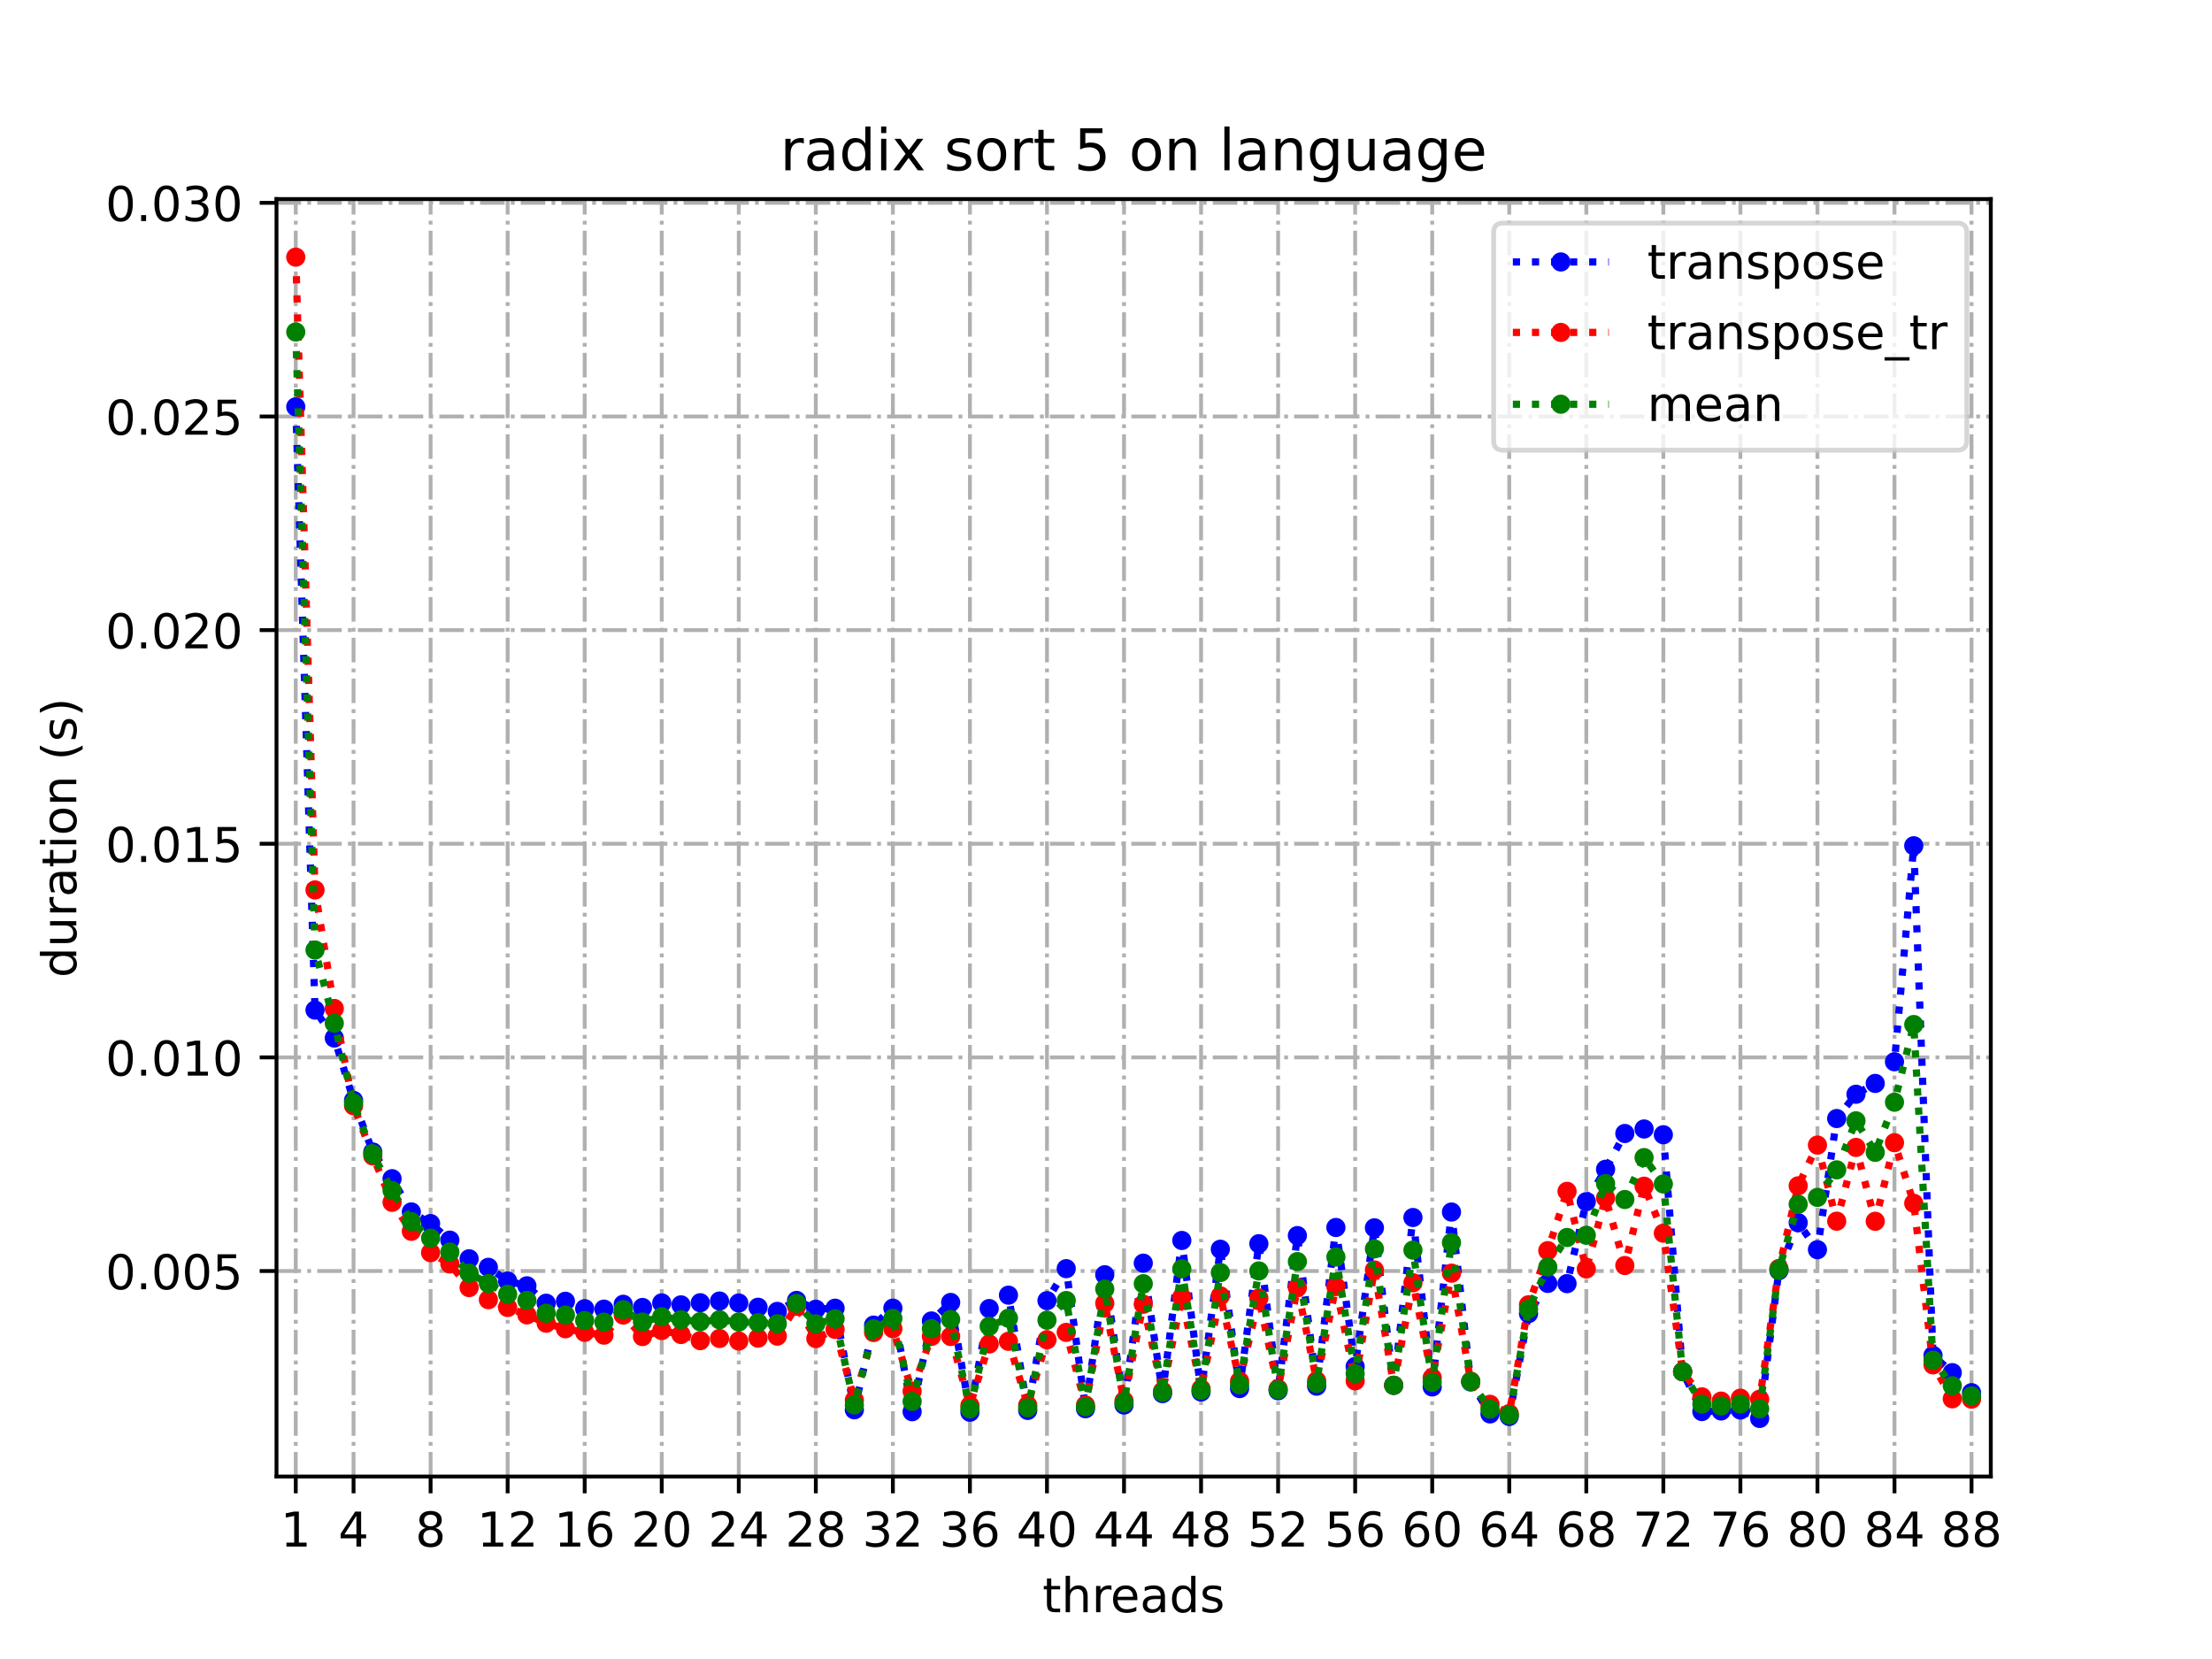 <?xml version="1.0" encoding="utf-8" standalone="no"?>
<!DOCTYPE svg PUBLIC "-//W3C//DTD SVG 1.1//EN"
  "http://www.w3.org/Graphics/SVG/1.1/DTD/svg11.dtd">
<!-- Created with matplotlib (https://matplotlib.org/) -->
<svg height="345.6pt" version="1.1" viewBox="0 0 460.8 345.6" width="460.8pt" xmlns="http://www.w3.org/2000/svg" xmlns:xlink="http://www.w3.org/1999/xlink">
 <defs>
  <style type="text/css">
*{stroke-linecap:butt;stroke-linejoin:round;}
  </style>
 </defs>
 <g id="figure_1">
  <g id="patch_1">
   <path d="M 0 345.6 
L 460.8 345.6 
L 460.8 0 
L 0 0 
z
" style="fill:#ffffff;"/>
  </g>
  <g id="axes_1">
   <g id="patch_2">
    <path d="M 57.6 307.584 
L 414.72 307.584 
L 414.72 41.472 
L 57.6 41.472 
z
" style="fill:#ffffff;"/>
   </g>
   <g id="matplotlib.axis_1">
    <g id="xtick_1">
     <g id="line2d_1">
      <path clip-path="url(#p4bb02d9099)" d="M 61.613 307.584 
L 61.613 41.472 
" style="fill:none;stroke:#b0b0b0;stroke-dasharray:5.12,1.28,0.8,1.28;stroke-dashoffset:0;stroke-width:0.8;"/>
     </g>
     <g id="line2d_2">
      <defs>
       <path d="M 0 0 
L 0 3.5 
" id="md00a6b0f25" style="stroke:#000000;stroke-width:0.8;"/>
      </defs>
      <g>
       <use style="stroke:#000000;stroke-width:0.8;" x="61.613" xlink:href="#md00a6b0f25" y="307.584"/>
      </g>
     </g>
     <g id="text_1">
      <!-- 1 -->
      <defs>
       <path d="M 12.406 8.297 
L 28.516 8.297 
L 28.516 63.922 
L 10.984 60.406 
L 10.984 69.391 
L 28.422 72.906 
L 38.281 72.906 
L 38.281 8.297 
L 54.391 8.297 
L 54.391 0 
L 12.406 0 
z
" id="DejaVuSans-49"/>
      </defs>
      <g transform="translate(58.431 322.182)scale(0.1 -0.1)">
       <use xlink:href="#DejaVuSans-49"/>
      </g>
     </g>
    </g>
    <g id="xtick_2">
     <g id="line2d_3">
      <path clip-path="url(#p4bb02d9099)" d="M 73.65 307.584 
L 73.65 41.472 
" style="fill:none;stroke:#b0b0b0;stroke-dasharray:5.12,1.28,0.8,1.28;stroke-dashoffset:0;stroke-width:0.8;"/>
     </g>
     <g id="line2d_4">
      <g>
       <use style="stroke:#000000;stroke-width:0.8;" x="73.65" xlink:href="#md00a6b0f25" y="307.584"/>
      </g>
     </g>
     <g id="text_2">
      <!-- 4 -->
      <defs>
       <path d="M 37.797 64.312 
L 12.891 25.391 
L 37.797 25.391 
z
M 35.203 72.906 
L 47.609 72.906 
L 47.609 25.391 
L 58.016 25.391 
L 58.016 17.188 
L 47.609 17.188 
L 47.609 0 
L 37.797 0 
L 37.797 17.188 
L 4.891 17.188 
L 4.891 26.703 
z
" id="DejaVuSans-52"/>
      </defs>
      <g transform="translate(70.469 322.182)scale(0.1 -0.1)">
       <use xlink:href="#DejaVuSans-52"/>
      </g>
     </g>
    </g>
    <g id="xtick_3">
     <g id="line2d_5">
      <path clip-path="url(#p4bb02d9099)" d="M 89.701 307.584 
L 89.701 41.472 
" style="fill:none;stroke:#b0b0b0;stroke-dasharray:5.12,1.28,0.8,1.28;stroke-dashoffset:0;stroke-width:0.8;"/>
     </g>
     <g id="line2d_6">
      <g>
       <use style="stroke:#000000;stroke-width:0.8;" x="89.701" xlink:href="#md00a6b0f25" y="307.584"/>
      </g>
     </g>
     <g id="text_3">
      <!-- 8 -->
      <defs>
       <path d="M 31.781 34.625 
Q 24.75 34.625 20.719 30.859 
Q 16.703 27.094 16.703 20.516 
Q 16.703 13.922 20.719 10.156 
Q 24.75 6.391 31.781 6.391 
Q 38.812 6.391 42.859 10.172 
Q 46.922 13.969 46.922 20.516 
Q 46.922 27.094 42.891 30.859 
Q 38.875 34.625 31.781 34.625 
z
M 21.922 38.812 
Q 15.578 40.375 12.031 44.719 
Q 8.5 49.078 8.5 55.328 
Q 8.5 64.062 14.719 69.141 
Q 20.953 74.219 31.781 74.219 
Q 42.672 74.219 48.875 69.141 
Q 55.078 64.062 55.078 55.328 
Q 55.078 49.078 51.531 44.719 
Q 48 40.375 41.703 38.812 
Q 48.828 37.156 52.797 32.312 
Q 56.781 27.484 56.781 20.516 
Q 56.781 9.906 50.312 4.234 
Q 43.844 -1.422 31.781 -1.422 
Q 19.734 -1.422 13.25 4.234 
Q 6.781 9.906 6.781 20.516 
Q 6.781 27.484 10.781 32.312 
Q 14.797 37.156 21.922 38.812 
z
M 18.312 54.391 
Q 18.312 48.734 21.844 45.562 
Q 25.391 42.391 31.781 42.391 
Q 38.141 42.391 41.719 45.562 
Q 45.312 48.734 45.312 54.391 
Q 45.312 60.062 41.719 63.234 
Q 38.141 66.406 31.781 66.406 
Q 25.391 66.406 21.844 63.234 
Q 18.312 60.062 18.312 54.391 
z
" id="DejaVuSans-56"/>
      </defs>
      <g transform="translate(86.519 322.182)scale(0.1 -0.1)">
       <use xlink:href="#DejaVuSans-56"/>
      </g>
     </g>
    </g>
    <g id="xtick_4">
     <g id="line2d_7">
      <path clip-path="url(#p4bb02d9099)" d="M 105.751 307.584 
L 105.751 41.472 
" style="fill:none;stroke:#b0b0b0;stroke-dasharray:5.12,1.28,0.8,1.28;stroke-dashoffset:0;stroke-width:0.8;"/>
     </g>
     <g id="line2d_8">
      <g>
       <use style="stroke:#000000;stroke-width:0.8;" x="105.751" xlink:href="#md00a6b0f25" y="307.584"/>
      </g>
     </g>
     <g id="text_4">
      <!-- 12 -->
      <defs>
       <path d="M 19.188 8.297 
L 53.609 8.297 
L 53.609 0 
L 7.328 0 
L 7.328 8.297 
Q 12.938 14.109 22.625 23.891 
Q 32.328 33.688 34.812 36.531 
Q 39.547 41.844 41.422 45.531 
Q 43.312 49.219 43.312 52.781 
Q 43.312 58.594 39.234 62.25 
Q 35.156 65.922 28.609 65.922 
Q 23.969 65.922 18.812 64.312 
Q 13.672 62.703 7.812 59.422 
L 7.812 69.391 
Q 13.766 71.781 18.938 73 
Q 24.125 74.219 28.422 74.219 
Q 39.75 74.219 46.484 68.547 
Q 53.219 62.891 53.219 53.422 
Q 53.219 48.922 51.531 44.891 
Q 49.859 40.875 45.406 35.406 
Q 44.188 33.984 37.641 27.219 
Q 31.109 20.453 19.188 8.297 
z
" id="DejaVuSans-50"/>
      </defs>
      <g transform="translate(99.389 322.182)scale(0.1 -0.1)">
       <use xlink:href="#DejaVuSans-49"/>
       <use x="63.623" xlink:href="#DejaVuSans-50"/>
      </g>
     </g>
    </g>
    <g id="xtick_5">
     <g id="line2d_9">
      <path clip-path="url(#p4bb02d9099)" d="M 121.801 307.584 
L 121.801 41.472 
" style="fill:none;stroke:#b0b0b0;stroke-dasharray:5.12,1.28,0.8,1.28;stroke-dashoffset:0;stroke-width:0.8;"/>
     </g>
     <g id="line2d_10">
      <g>
       <use style="stroke:#000000;stroke-width:0.8;" x="121.801" xlink:href="#md00a6b0f25" y="307.584"/>
      </g>
     </g>
     <g id="text_5">
      <!-- 16 -->
      <defs>
       <path d="M 33.016 40.375 
Q 26.375 40.375 22.484 35.828 
Q 18.609 31.297 18.609 23.391 
Q 18.609 15.531 22.484 10.953 
Q 26.375 6.391 33.016 6.391 
Q 39.656 6.391 43.531 10.953 
Q 47.406 15.531 47.406 23.391 
Q 47.406 31.297 43.531 35.828 
Q 39.656 40.375 33.016 40.375 
z
M 52.594 71.297 
L 52.594 62.312 
Q 48.875 64.062 45.094 64.984 
Q 41.312 65.922 37.594 65.922 
Q 27.828 65.922 22.672 59.328 
Q 17.531 52.734 16.797 39.406 
Q 19.672 43.656 24.016 45.922 
Q 28.375 48.188 33.594 48.188 
Q 44.578 48.188 50.953 41.516 
Q 57.328 34.859 57.328 23.391 
Q 57.328 12.156 50.688 5.359 
Q 44.047 -1.422 33.016 -1.422 
Q 20.359 -1.422 13.672 8.266 
Q 6.984 17.969 6.984 36.375 
Q 6.984 53.656 15.188 63.938 
Q 23.391 74.219 37.203 74.219 
Q 40.922 74.219 44.703 73.484 
Q 48.484 72.75 52.594 71.297 
z
" id="DejaVuSans-54"/>
      </defs>
      <g transform="translate(115.439 322.182)scale(0.1 -0.1)">
       <use xlink:href="#DejaVuSans-49"/>
       <use x="63.623" xlink:href="#DejaVuSans-54"/>
      </g>
     </g>
    </g>
    <g id="xtick_6">
     <g id="line2d_11">
      <path clip-path="url(#p4bb02d9099)" d="M 137.852 307.584 
L 137.852 41.472 
" style="fill:none;stroke:#b0b0b0;stroke-dasharray:5.12,1.28,0.8,1.28;stroke-dashoffset:0;stroke-width:0.8;"/>
     </g>
     <g id="line2d_12">
      <g>
       <use style="stroke:#000000;stroke-width:0.8;" x="137.852" xlink:href="#md00a6b0f25" y="307.584"/>
      </g>
     </g>
     <g id="text_6">
      <!-- 20 -->
      <defs>
       <path d="M 31.781 66.406 
Q 24.172 66.406 20.328 58.906 
Q 16.5 51.422 16.5 36.375 
Q 16.5 21.391 20.328 13.891 
Q 24.172 6.391 31.781 6.391 
Q 39.453 6.391 43.281 13.891 
Q 47.125 21.391 47.125 36.375 
Q 47.125 51.422 43.281 58.906 
Q 39.453 66.406 31.781 66.406 
z
M 31.781 74.219 
Q 44.047 74.219 50.516 64.516 
Q 56.984 54.828 56.984 36.375 
Q 56.984 17.969 50.516 8.266 
Q 44.047 -1.422 31.781 -1.422 
Q 19.531 -1.422 13.062 8.266 
Q 6.594 17.969 6.594 36.375 
Q 6.594 54.828 13.062 64.516 
Q 19.531 74.219 31.781 74.219 
z
" id="DejaVuSans-48"/>
      </defs>
      <g transform="translate(131.489 322.182)scale(0.1 -0.1)">
       <use xlink:href="#DejaVuSans-50"/>
       <use x="63.623" xlink:href="#DejaVuSans-48"/>
      </g>
     </g>
    </g>
    <g id="xtick_7">
     <g id="line2d_13">
      <path clip-path="url(#p4bb02d9099)" d="M 153.902 307.584 
L 153.902 41.472 
" style="fill:none;stroke:#b0b0b0;stroke-dasharray:5.12,1.28,0.8,1.28;stroke-dashoffset:0;stroke-width:0.8;"/>
     </g>
     <g id="line2d_14">
      <g>
       <use style="stroke:#000000;stroke-width:0.8;" x="153.902" xlink:href="#md00a6b0f25" y="307.584"/>
      </g>
     </g>
     <g id="text_7">
      <!-- 24 -->
      <g transform="translate(147.54 322.182)scale(0.1 -0.1)">
       <use xlink:href="#DejaVuSans-50"/>
       <use x="63.623" xlink:href="#DejaVuSans-52"/>
      </g>
     </g>
    </g>
    <g id="xtick_8">
     <g id="line2d_15">
      <path clip-path="url(#p4bb02d9099)" d="M 169.952 307.584 
L 169.952 41.472 
" style="fill:none;stroke:#b0b0b0;stroke-dasharray:5.12,1.28,0.8,1.28;stroke-dashoffset:0;stroke-width:0.8;"/>
     </g>
     <g id="line2d_16">
      <g>
       <use style="stroke:#000000;stroke-width:0.8;" x="169.952" xlink:href="#md00a6b0f25" y="307.584"/>
      </g>
     </g>
     <g id="text_8">
      <!-- 28 -->
      <g transform="translate(163.59 322.182)scale(0.1 -0.1)">
       <use xlink:href="#DejaVuSans-50"/>
       <use x="63.623" xlink:href="#DejaVuSans-56"/>
      </g>
     </g>
    </g>
    <g id="xtick_9">
     <g id="line2d_17">
      <path clip-path="url(#p4bb02d9099)" d="M 186.003 307.584 
L 186.003 41.472 
" style="fill:none;stroke:#b0b0b0;stroke-dasharray:5.12,1.28,0.8,1.28;stroke-dashoffset:0;stroke-width:0.8;"/>
     </g>
     <g id="line2d_18">
      <g>
       <use style="stroke:#000000;stroke-width:0.8;" x="186.003" xlink:href="#md00a6b0f25" y="307.584"/>
      </g>
     </g>
     <g id="text_9">
      <!-- 32 -->
      <defs>
       <path d="M 40.578 39.312 
Q 47.656 37.797 51.625 33 
Q 55.609 28.219 55.609 21.188 
Q 55.609 10.406 48.188 4.484 
Q 40.766 -1.422 27.094 -1.422 
Q 22.516 -1.422 17.656 -0.516 
Q 12.797 0.391 7.625 2.203 
L 7.625 11.719 
Q 11.719 9.328 16.594 8.109 
Q 21.484 6.891 26.812 6.891 
Q 36.078 6.891 40.938 10.547 
Q 45.797 14.203 45.797 21.188 
Q 45.797 27.641 41.281 31.266 
Q 36.766 34.906 28.719 34.906 
L 20.219 34.906 
L 20.219 43.016 
L 29.109 43.016 
Q 36.375 43.016 40.234 45.922 
Q 44.094 48.828 44.094 54.297 
Q 44.094 59.906 40.109 62.906 
Q 36.141 65.922 28.719 65.922 
Q 24.656 65.922 20.016 65.031 
Q 15.375 64.156 9.812 62.312 
L 9.812 71.094 
Q 15.438 72.656 20.344 73.438 
Q 25.25 74.219 29.594 74.219 
Q 40.828 74.219 47.359 69.109 
Q 53.906 64.016 53.906 55.328 
Q 53.906 49.266 50.438 45.094 
Q 46.969 40.922 40.578 39.312 
z
" id="DejaVuSans-51"/>
      </defs>
      <g transform="translate(179.64 322.182)scale(0.1 -0.1)">
       <use xlink:href="#DejaVuSans-51"/>
       <use x="63.623" xlink:href="#DejaVuSans-50"/>
      </g>
     </g>
    </g>
    <g id="xtick_10">
     <g id="line2d_19">
      <path clip-path="url(#p4bb02d9099)" d="M 202.053 307.584 
L 202.053 41.472 
" style="fill:none;stroke:#b0b0b0;stroke-dasharray:5.12,1.28,0.8,1.28;stroke-dashoffset:0;stroke-width:0.8;"/>
     </g>
     <g id="line2d_20">
      <g>
       <use style="stroke:#000000;stroke-width:0.8;" x="202.053" xlink:href="#md00a6b0f25" y="307.584"/>
      </g>
     </g>
     <g id="text_10">
      <!-- 36 -->
      <g transform="translate(195.691 322.182)scale(0.1 -0.1)">
       <use xlink:href="#DejaVuSans-51"/>
       <use x="63.623" xlink:href="#DejaVuSans-54"/>
      </g>
     </g>
    </g>
    <g id="xtick_11">
     <g id="line2d_21">
      <path clip-path="url(#p4bb02d9099)" d="M 218.103 307.584 
L 218.103 41.472 
" style="fill:none;stroke:#b0b0b0;stroke-dasharray:5.12,1.28,0.8,1.28;stroke-dashoffset:0;stroke-width:0.8;"/>
     </g>
     <g id="line2d_22">
      <g>
       <use style="stroke:#000000;stroke-width:0.8;" x="218.103" xlink:href="#md00a6b0f25" y="307.584"/>
      </g>
     </g>
     <g id="text_11">
      <!-- 40 -->
      <g transform="translate(211.741 322.182)scale(0.1 -0.1)">
       <use xlink:href="#DejaVuSans-52"/>
       <use x="63.623" xlink:href="#DejaVuSans-48"/>
      </g>
     </g>
    </g>
    <g id="xtick_12">
     <g id="line2d_23">
      <path clip-path="url(#p4bb02d9099)" d="M 234.154 307.584 
L 234.154 41.472 
" style="fill:none;stroke:#b0b0b0;stroke-dasharray:5.12,1.28,0.8,1.28;stroke-dashoffset:0;stroke-width:0.8;"/>
     </g>
     <g id="line2d_24">
      <g>
       <use style="stroke:#000000;stroke-width:0.8;" x="234.154" xlink:href="#md00a6b0f25" y="307.584"/>
      </g>
     </g>
     <g id="text_12">
      <!-- 44 -->
      <g transform="translate(227.791 322.182)scale(0.1 -0.1)">
       <use xlink:href="#DejaVuSans-52"/>
       <use x="63.623" xlink:href="#DejaVuSans-52"/>
      </g>
     </g>
    </g>
    <g id="xtick_13">
     <g id="line2d_25">
      <path clip-path="url(#p4bb02d9099)" d="M 250.204 307.584 
L 250.204 41.472 
" style="fill:none;stroke:#b0b0b0;stroke-dasharray:5.12,1.28,0.8,1.28;stroke-dashoffset:0;stroke-width:0.8;"/>
     </g>
     <g id="line2d_26">
      <g>
       <use style="stroke:#000000;stroke-width:0.8;" x="250.204" xlink:href="#md00a6b0f25" y="307.584"/>
      </g>
     </g>
     <g id="text_13">
      <!-- 48 -->
      <g transform="translate(243.842 322.182)scale(0.1 -0.1)">
       <use xlink:href="#DejaVuSans-52"/>
       <use x="63.623" xlink:href="#DejaVuSans-56"/>
      </g>
     </g>
    </g>
    <g id="xtick_14">
     <g id="line2d_27">
      <path clip-path="url(#p4bb02d9099)" d="M 266.254 307.584 
L 266.254 41.472 
" style="fill:none;stroke:#b0b0b0;stroke-dasharray:5.12,1.28,0.8,1.28;stroke-dashoffset:0;stroke-width:0.8;"/>
     </g>
     <g id="line2d_28">
      <g>
       <use style="stroke:#000000;stroke-width:0.8;" x="266.254" xlink:href="#md00a6b0f25" y="307.584"/>
      </g>
     </g>
     <g id="text_14">
      <!-- 52 -->
      <defs>
       <path d="M 10.797 72.906 
L 49.516 72.906 
L 49.516 64.594 
L 19.828 64.594 
L 19.828 46.734 
Q 21.969 47.469 24.109 47.828 
Q 26.266 48.188 28.422 48.188 
Q 40.625 48.188 47.75 41.5 
Q 54.891 34.812 54.891 23.391 
Q 54.891 11.625 47.562 5.094 
Q 40.234 -1.422 26.906 -1.422 
Q 22.312 -1.422 17.547 -0.641 
Q 12.797 0.141 7.719 1.703 
L 7.719 11.625 
Q 12.109 9.234 16.797 8.062 
Q 21.484 6.891 26.703 6.891 
Q 35.156 6.891 40.078 11.328 
Q 45.016 15.766 45.016 23.391 
Q 45.016 31 40.078 35.438 
Q 35.156 39.891 26.703 39.891 
Q 22.75 39.891 18.812 39.016 
Q 14.891 38.141 10.797 36.281 
z
" id="DejaVuSans-53"/>
      </defs>
      <g transform="translate(259.892 322.182)scale(0.1 -0.1)">
       <use xlink:href="#DejaVuSans-53"/>
       <use x="63.623" xlink:href="#DejaVuSans-50"/>
      </g>
     </g>
    </g>
    <g id="xtick_15">
     <g id="line2d_29">
      <path clip-path="url(#p4bb02d9099)" d="M 282.305 307.584 
L 282.305 41.472 
" style="fill:none;stroke:#b0b0b0;stroke-dasharray:5.12,1.28,0.8,1.28;stroke-dashoffset:0;stroke-width:0.8;"/>
     </g>
     <g id="line2d_30">
      <g>
       <use style="stroke:#000000;stroke-width:0.8;" x="282.305" xlink:href="#md00a6b0f25" y="307.584"/>
      </g>
     </g>
     <g id="text_15">
      <!-- 56 -->
      <g transform="translate(275.942 322.182)scale(0.1 -0.1)">
       <use xlink:href="#DejaVuSans-53"/>
       <use x="63.623" xlink:href="#DejaVuSans-54"/>
      </g>
     </g>
    </g>
    <g id="xtick_16">
     <g id="line2d_31">
      <path clip-path="url(#p4bb02d9099)" d="M 298.355 307.584 
L 298.355 41.472 
" style="fill:none;stroke:#b0b0b0;stroke-dasharray:5.12,1.28,0.8,1.28;stroke-dashoffset:0;stroke-width:0.8;"/>
     </g>
     <g id="line2d_32">
      <g>
       <use style="stroke:#000000;stroke-width:0.8;" x="298.355" xlink:href="#md00a6b0f25" y="307.584"/>
      </g>
     </g>
     <g id="text_16">
      <!-- 60 -->
      <g transform="translate(291.993 322.182)scale(0.1 -0.1)">
       <use xlink:href="#DejaVuSans-54"/>
       <use x="63.623" xlink:href="#DejaVuSans-48"/>
      </g>
     </g>
    </g>
    <g id="xtick_17">
     <g id="line2d_33">
      <path clip-path="url(#p4bb02d9099)" d="M 314.405 307.584 
L 314.405 41.472 
" style="fill:none;stroke:#b0b0b0;stroke-dasharray:5.12,1.28,0.8,1.28;stroke-dashoffset:0;stroke-width:0.8;"/>
     </g>
     <g id="line2d_34">
      <g>
       <use style="stroke:#000000;stroke-width:0.8;" x="314.405" xlink:href="#md00a6b0f25" y="307.584"/>
      </g>
     </g>
     <g id="text_17">
      <!-- 64 -->
      <g transform="translate(308.043 322.182)scale(0.1 -0.1)">
       <use xlink:href="#DejaVuSans-54"/>
       <use x="63.623" xlink:href="#DejaVuSans-52"/>
      </g>
     </g>
    </g>
    <g id="xtick_18">
     <g id="line2d_35">
      <path clip-path="url(#p4bb02d9099)" d="M 330.456 307.584 
L 330.456 41.472 
" style="fill:none;stroke:#b0b0b0;stroke-dasharray:5.12,1.28,0.8,1.28;stroke-dashoffset:0;stroke-width:0.8;"/>
     </g>
     <g id="line2d_36">
      <g>
       <use style="stroke:#000000;stroke-width:0.8;" x="330.456" xlink:href="#md00a6b0f25" y="307.584"/>
      </g>
     </g>
     <g id="text_18">
      <!-- 68 -->
      <g transform="translate(324.093 322.182)scale(0.1 -0.1)">
       <use xlink:href="#DejaVuSans-54"/>
       <use x="63.623" xlink:href="#DejaVuSans-56"/>
      </g>
     </g>
    </g>
    <g id="xtick_19">
     <g id="line2d_37">
      <path clip-path="url(#p4bb02d9099)" d="M 346.506 307.584 
L 346.506 41.472 
" style="fill:none;stroke:#b0b0b0;stroke-dasharray:5.12,1.28,0.8,1.28;stroke-dashoffset:0;stroke-width:0.8;"/>
     </g>
     <g id="line2d_38">
      <g>
       <use style="stroke:#000000;stroke-width:0.8;" x="346.506" xlink:href="#md00a6b0f25" y="307.584"/>
      </g>
     </g>
     <g id="text_19">
      <!-- 72 -->
      <defs>
       <path d="M 8.203 72.906 
L 55.078 72.906 
L 55.078 68.703 
L 28.609 0 
L 18.312 0 
L 43.219 64.594 
L 8.203 64.594 
z
" id="DejaVuSans-55"/>
      </defs>
      <g transform="translate(340.144 322.182)scale(0.1 -0.1)">
       <use xlink:href="#DejaVuSans-55"/>
       <use x="63.623" xlink:href="#DejaVuSans-50"/>
      </g>
     </g>
    </g>
    <g id="xtick_20">
     <g id="line2d_39">
      <path clip-path="url(#p4bb02d9099)" d="M 362.556 307.584 
L 362.556 41.472 
" style="fill:none;stroke:#b0b0b0;stroke-dasharray:5.12,1.28,0.8,1.28;stroke-dashoffset:0;stroke-width:0.8;"/>
     </g>
     <g id="line2d_40">
      <g>
       <use style="stroke:#000000;stroke-width:0.8;" x="362.556" xlink:href="#md00a6b0f25" y="307.584"/>
      </g>
     </g>
     <g id="text_20">
      <!-- 76 -->
      <g transform="translate(356.194 322.182)scale(0.1 -0.1)">
       <use xlink:href="#DejaVuSans-55"/>
       <use x="63.623" xlink:href="#DejaVuSans-54"/>
      </g>
     </g>
    </g>
    <g id="xtick_21">
     <g id="line2d_41">
      <path clip-path="url(#p4bb02d9099)" d="M 378.607 307.584 
L 378.607 41.472 
" style="fill:none;stroke:#b0b0b0;stroke-dasharray:5.12,1.28,0.8,1.28;stroke-dashoffset:0;stroke-width:0.8;"/>
     </g>
     <g id="line2d_42">
      <g>
       <use style="stroke:#000000;stroke-width:0.8;" x="378.607" xlink:href="#md00a6b0f25" y="307.584"/>
      </g>
     </g>
     <g id="text_21">
      <!-- 80 -->
      <g transform="translate(372.244 322.182)scale(0.1 -0.1)">
       <use xlink:href="#DejaVuSans-56"/>
       <use x="63.623" xlink:href="#DejaVuSans-48"/>
      </g>
     </g>
    </g>
    <g id="xtick_22">
     <g id="line2d_43">
      <path clip-path="url(#p4bb02d9099)" d="M 394.657 307.584 
L 394.657 41.472 
" style="fill:none;stroke:#b0b0b0;stroke-dasharray:5.12,1.28,0.8,1.28;stroke-dashoffset:0;stroke-width:0.8;"/>
     </g>
     <g id="line2d_44">
      <g>
       <use style="stroke:#000000;stroke-width:0.8;" x="394.657" xlink:href="#md00a6b0f25" y="307.584"/>
      </g>
     </g>
     <g id="text_22">
      <!-- 84 -->
      <g transform="translate(388.295 322.182)scale(0.1 -0.1)">
       <use xlink:href="#DejaVuSans-56"/>
       <use x="63.623" xlink:href="#DejaVuSans-52"/>
      </g>
     </g>
    </g>
    <g id="xtick_23">
     <g id="line2d_45">
      <path clip-path="url(#p4bb02d9099)" d="M 410.707 307.584 
L 410.707 41.472 
" style="fill:none;stroke:#b0b0b0;stroke-dasharray:5.12,1.28,0.8,1.28;stroke-dashoffset:0;stroke-width:0.8;"/>
     </g>
     <g id="line2d_46">
      <g>
       <use style="stroke:#000000;stroke-width:0.8;" x="410.707" xlink:href="#md00a6b0f25" y="307.584"/>
      </g>
     </g>
     <g id="text_23">
      <!-- 88 -->
      <g transform="translate(404.345 322.182)scale(0.1 -0.1)">
       <use xlink:href="#DejaVuSans-56"/>
       <use x="63.623" xlink:href="#DejaVuSans-56"/>
      </g>
     </g>
    </g>
    <g id="text_24">
     <!-- threads -->
     <defs>
      <path d="M 18.312 70.219 
L 18.312 54.688 
L 36.812 54.688 
L 36.812 47.703 
L 18.312 47.703 
L 18.312 18.016 
Q 18.312 11.328 20.141 9.422 
Q 21.969 7.516 27.594 7.516 
L 36.812 7.516 
L 36.812 0 
L 27.594 0 
Q 17.188 0 13.234 3.875 
Q 9.281 7.766 9.281 18.016 
L 9.281 47.703 
L 2.688 47.703 
L 2.688 54.688 
L 9.281 54.688 
L 9.281 70.219 
z
" id="DejaVuSans-116"/>
      <path d="M 54.891 33.016 
L 54.891 0 
L 45.906 0 
L 45.906 32.719 
Q 45.906 40.484 42.875 44.328 
Q 39.844 48.188 33.797 48.188 
Q 26.516 48.188 22.312 43.547 
Q 18.109 38.922 18.109 30.906 
L 18.109 0 
L 9.078 0 
L 9.078 75.984 
L 18.109 75.984 
L 18.109 46.188 
Q 21.344 51.125 25.703 53.562 
Q 30.078 56 35.797 56 
Q 45.219 56 50.047 50.172 
Q 54.891 44.344 54.891 33.016 
z
" id="DejaVuSans-104"/>
      <path d="M 41.109 46.297 
Q 39.594 47.172 37.812 47.578 
Q 36.031 48 33.891 48 
Q 26.266 48 22.188 43.047 
Q 18.109 38.094 18.109 28.812 
L 18.109 0 
L 9.078 0 
L 9.078 54.688 
L 18.109 54.688 
L 18.109 46.188 
Q 20.953 51.172 25.484 53.578 
Q 30.031 56 36.531 56 
Q 37.453 56 38.578 55.875 
Q 39.703 55.766 41.062 55.516 
z
" id="DejaVuSans-114"/>
      <path d="M 56.203 29.594 
L 56.203 25.203 
L 14.891 25.203 
Q 15.484 15.922 20.484 11.062 
Q 25.484 6.203 34.422 6.203 
Q 39.594 6.203 44.453 7.469 
Q 49.312 8.734 54.109 11.281 
L 54.109 2.781 
Q 49.266 0.734 44.188 -0.344 
Q 39.109 -1.422 33.891 -1.422 
Q 20.797 -1.422 13.156 6.188 
Q 5.516 13.812 5.516 26.812 
Q 5.516 40.234 12.766 48.109 
Q 20.016 56 32.328 56 
Q 43.359 56 49.781 48.891 
Q 56.203 41.797 56.203 29.594 
z
M 47.219 32.234 
Q 47.125 39.594 43.094 43.984 
Q 39.062 48.391 32.422 48.391 
Q 24.906 48.391 20.391 44.141 
Q 15.875 39.891 15.188 32.172 
z
" id="DejaVuSans-101"/>
      <path d="M 34.281 27.484 
Q 23.391 27.484 19.188 25 
Q 14.984 22.516 14.984 16.5 
Q 14.984 11.719 18.141 8.906 
Q 21.297 6.109 26.703 6.109 
Q 34.188 6.109 38.703 11.406 
Q 43.219 16.703 43.219 25.484 
L 43.219 27.484 
z
M 52.203 31.203 
L 52.203 0 
L 43.219 0 
L 43.219 8.297 
Q 40.141 3.328 35.547 0.953 
Q 30.953 -1.422 24.312 -1.422 
Q 15.922 -1.422 10.953 3.297 
Q 6 8.016 6 15.922 
Q 6 25.141 12.172 29.828 
Q 18.359 34.516 30.609 34.516 
L 43.219 34.516 
L 43.219 35.406 
Q 43.219 41.609 39.141 45 
Q 35.062 48.391 27.688 48.391 
Q 23 48.391 18.547 47.266 
Q 14.109 46.141 10.016 43.891 
L 10.016 52.203 
Q 14.938 54.109 19.578 55.047 
Q 24.219 56 28.609 56 
Q 40.484 56 46.344 49.844 
Q 52.203 43.703 52.203 31.203 
z
" id="DejaVuSans-97"/>
      <path d="M 45.406 46.391 
L 45.406 75.984 
L 54.391 75.984 
L 54.391 0 
L 45.406 0 
L 45.406 8.203 
Q 42.578 3.328 38.25 0.953 
Q 33.938 -1.422 27.875 -1.422 
Q 17.969 -1.422 11.734 6.484 
Q 5.516 14.406 5.516 27.297 
Q 5.516 40.188 11.734 48.094 
Q 17.969 56 27.875 56 
Q 33.938 56 38.25 53.625 
Q 42.578 51.266 45.406 46.391 
z
M 14.797 27.297 
Q 14.797 17.391 18.875 11.75 
Q 22.953 6.109 30.078 6.109 
Q 37.203 6.109 41.297 11.75 
Q 45.406 17.391 45.406 27.297 
Q 45.406 37.203 41.297 42.844 
Q 37.203 48.484 30.078 48.484 
Q 22.953 48.484 18.875 42.844 
Q 14.797 37.203 14.797 27.297 
z
" id="DejaVuSans-100"/>
      <path d="M 44.281 53.078 
L 44.281 44.578 
Q 40.484 46.531 36.375 47.5 
Q 32.281 48.484 27.875 48.484 
Q 21.188 48.484 17.844 46.438 
Q 14.5 44.391 14.5 40.281 
Q 14.5 37.156 16.891 35.375 
Q 19.281 33.594 26.516 31.984 
L 29.594 31.297 
Q 39.156 29.25 43.188 25.516 
Q 47.219 21.781 47.219 15.094 
Q 47.219 7.469 41.188 3.016 
Q 35.156 -1.422 24.609 -1.422 
Q 20.219 -1.422 15.453 -0.562 
Q 10.688 0.297 5.422 2 
L 5.422 11.281 
Q 10.406 8.688 15.234 7.391 
Q 20.062 6.109 24.812 6.109 
Q 31.156 6.109 34.562 8.281 
Q 37.984 10.453 37.984 14.406 
Q 37.984 18.062 35.516 20.016 
Q 33.062 21.969 24.703 23.781 
L 21.578 24.516 
Q 13.234 26.266 9.516 29.906 
Q 5.812 33.547 5.812 39.891 
Q 5.812 47.609 11.281 51.797 
Q 16.75 56 26.812 56 
Q 31.781 56 36.172 55.266 
Q 40.578 54.547 44.281 53.078 
z
" id="DejaVuSans-115"/>
     </defs>
     <g transform="translate(217.169 335.861)scale(0.1 -0.1)">
      <use xlink:href="#DejaVuSans-116"/>
      <use x="39.209" xlink:href="#DejaVuSans-104"/>
      <use x="102.588" xlink:href="#DejaVuSans-114"/>
      <use x="141.451" xlink:href="#DejaVuSans-101"/>
      <use x="202.975" xlink:href="#DejaVuSans-97"/>
      <use x="264.254" xlink:href="#DejaVuSans-100"/>
      <use x="327.73" xlink:href="#DejaVuSans-115"/>
     </g>
    </g>
   </g>
   <g id="matplotlib.axis_2">
    <g id="ytick_1">
     <g id="line2d_47">
      <path clip-path="url(#p4bb02d9099)" d="M 57.6 264.779 
L 414.72 264.779 
" style="fill:none;stroke:#b0b0b0;stroke-dasharray:5.12,1.28,0.8,1.28;stroke-dashoffset:0;stroke-width:0.8;"/>
     </g>
     <g id="line2d_48">
      <defs>
       <path d="M 0 0 
L -3.5 0 
" id="m1c1f899d9d" style="stroke:#000000;stroke-width:0.8;"/>
      </defs>
      <g>
       <use style="stroke:#000000;stroke-width:0.8;" x="57.6" xlink:href="#m1c1f899d9d" y="264.779"/>
      </g>
     </g>
     <g id="text_25">
      <!-- 0.005 -->
      <defs>
       <path d="M 10.688 12.406 
L 21 12.406 
L 21 0 
L 10.688 0 
z
" id="DejaVuSans-46"/>
      </defs>
      <g transform="translate(21.972 268.579)scale(0.1 -0.1)">
       <use xlink:href="#DejaVuSans-48"/>
       <use x="63.623" xlink:href="#DejaVuSans-46"/>
       <use x="95.41" xlink:href="#DejaVuSans-48"/>
       <use x="159.033" xlink:href="#DejaVuSans-48"/>
       <use x="222.656" xlink:href="#DejaVuSans-53"/>
      </g>
     </g>
    </g>
    <g id="ytick_2">
     <g id="line2d_49">
      <path clip-path="url(#p4bb02d9099)" d="M 57.6 220.274 
L 414.72 220.274 
" style="fill:none;stroke:#b0b0b0;stroke-dasharray:5.12,1.28,0.8,1.28;stroke-dashoffset:0;stroke-width:0.8;"/>
     </g>
     <g id="line2d_50">
      <g>
       <use style="stroke:#000000;stroke-width:0.8;" x="57.6" xlink:href="#m1c1f899d9d" y="220.274"/>
      </g>
     </g>
     <g id="text_26">
      <!-- 0.010 -->
      <g transform="translate(21.972 224.073)scale(0.1 -0.1)">
       <use xlink:href="#DejaVuSans-48"/>
       <use x="63.623" xlink:href="#DejaVuSans-46"/>
       <use x="95.41" xlink:href="#DejaVuSans-48"/>
       <use x="159.033" xlink:href="#DejaVuSans-49"/>
       <use x="222.656" xlink:href="#DejaVuSans-48"/>
      </g>
     </g>
    </g>
    <g id="ytick_3">
     <g id="line2d_51">
      <path clip-path="url(#p4bb02d9099)" d="M 57.6 175.768 
L 414.72 175.768 
" style="fill:none;stroke:#b0b0b0;stroke-dasharray:5.12,1.28,0.8,1.28;stroke-dashoffset:0;stroke-width:0.8;"/>
     </g>
     <g id="line2d_52">
      <g>
       <use style="stroke:#000000;stroke-width:0.8;" x="57.6" xlink:href="#m1c1f899d9d" y="175.768"/>
      </g>
     </g>
     <g id="text_27">
      <!-- 0.015 -->
      <g transform="translate(21.972 179.567)scale(0.1 -0.1)">
       <use xlink:href="#DejaVuSans-48"/>
       <use x="63.623" xlink:href="#DejaVuSans-46"/>
       <use x="95.41" xlink:href="#DejaVuSans-48"/>
       <use x="159.033" xlink:href="#DejaVuSans-49"/>
       <use x="222.656" xlink:href="#DejaVuSans-53"/>
      </g>
     </g>
    </g>
    <g id="ytick_4">
     <g id="line2d_53">
      <path clip-path="url(#p4bb02d9099)" d="M 57.6 131.262 
L 414.72 131.262 
" style="fill:none;stroke:#b0b0b0;stroke-dasharray:5.12,1.28,0.8,1.28;stroke-dashoffset:0;stroke-width:0.8;"/>
     </g>
     <g id="line2d_54">
      <g>
       <use style="stroke:#000000;stroke-width:0.8;" x="57.6" xlink:href="#m1c1f899d9d" y="131.262"/>
      </g>
     </g>
     <g id="text_28">
      <!-- 0.020 -->
      <g transform="translate(21.972 135.062)scale(0.1 -0.1)">
       <use xlink:href="#DejaVuSans-48"/>
       <use x="63.623" xlink:href="#DejaVuSans-46"/>
       <use x="95.41" xlink:href="#DejaVuSans-48"/>
       <use x="159.033" xlink:href="#DejaVuSans-50"/>
       <use x="222.656" xlink:href="#DejaVuSans-48"/>
      </g>
     </g>
    </g>
    <g id="ytick_5">
     <g id="line2d_55">
      <path clip-path="url(#p4bb02d9099)" d="M 57.6 86.757 
L 414.72 86.757 
" style="fill:none;stroke:#b0b0b0;stroke-dasharray:5.12,1.28,0.8,1.28;stroke-dashoffset:0;stroke-width:0.8;"/>
     </g>
     <g id="line2d_56">
      <g>
       <use style="stroke:#000000;stroke-width:0.8;" x="57.6" xlink:href="#m1c1f899d9d" y="86.757"/>
      </g>
     </g>
     <g id="text_29">
      <!-- 0.025 -->
      <g transform="translate(21.972 90.556)scale(0.1 -0.1)">
       <use xlink:href="#DejaVuSans-48"/>
       <use x="63.623" xlink:href="#DejaVuSans-46"/>
       <use x="95.41" xlink:href="#DejaVuSans-48"/>
       <use x="159.033" xlink:href="#DejaVuSans-50"/>
       <use x="222.656" xlink:href="#DejaVuSans-53"/>
      </g>
     </g>
    </g>
    <g id="ytick_6">
     <g id="line2d_57">
      <path clip-path="url(#p4bb02d9099)" d="M 57.6 42.251 
L 414.72 42.251 
" style="fill:none;stroke:#b0b0b0;stroke-dasharray:5.12,1.28,0.8,1.28;stroke-dashoffset:0;stroke-width:0.8;"/>
     </g>
     <g id="line2d_58">
      <g>
       <use style="stroke:#000000;stroke-width:0.8;" x="57.6" xlink:href="#m1c1f899d9d" y="42.251"/>
      </g>
     </g>
     <g id="text_30">
      <!-- 0.030 -->
      <g transform="translate(21.972 46.05)scale(0.1 -0.1)">
       <use xlink:href="#DejaVuSans-48"/>
       <use x="63.623" xlink:href="#DejaVuSans-46"/>
       <use x="95.41" xlink:href="#DejaVuSans-48"/>
       <use x="159.033" xlink:href="#DejaVuSans-51"/>
       <use x="222.656" xlink:href="#DejaVuSans-48"/>
      </g>
     </g>
    </g>
    <g id="text_31">
     <!-- duration (s) -->
     <defs>
      <path d="M 8.5 21.578 
L 8.5 54.688 
L 17.484 54.688 
L 17.484 21.922 
Q 17.484 14.156 20.5 10.266 
Q 23.531 6.391 29.594 6.391 
Q 36.859 6.391 41.078 11.031 
Q 45.312 15.672 45.312 23.688 
L 45.312 54.688 
L 54.297 54.688 
L 54.297 0 
L 45.312 0 
L 45.312 8.406 
Q 42.047 3.422 37.719 1 
Q 33.406 -1.422 27.688 -1.422 
Q 18.266 -1.422 13.375 4.438 
Q 8.5 10.297 8.5 21.578 
z
M 31.109 56 
z
" id="DejaVuSans-117"/>
      <path d="M 9.422 54.688 
L 18.406 54.688 
L 18.406 0 
L 9.422 0 
z
M 9.422 75.984 
L 18.406 75.984 
L 18.406 64.594 
L 9.422 64.594 
z
" id="DejaVuSans-105"/>
      <path d="M 30.609 48.391 
Q 23.391 48.391 19.188 42.75 
Q 14.984 37.109 14.984 27.297 
Q 14.984 17.484 19.156 11.844 
Q 23.344 6.203 30.609 6.203 
Q 37.797 6.203 41.984 11.859 
Q 46.188 17.531 46.188 27.297 
Q 46.188 37.016 41.984 42.703 
Q 37.797 48.391 30.609 48.391 
z
M 30.609 56 
Q 42.328 56 49.016 48.375 
Q 55.719 40.766 55.719 27.297 
Q 55.719 13.875 49.016 6.219 
Q 42.328 -1.422 30.609 -1.422 
Q 18.844 -1.422 12.172 6.219 
Q 5.516 13.875 5.516 27.297 
Q 5.516 40.766 12.172 48.375 
Q 18.844 56 30.609 56 
z
" id="DejaVuSans-111"/>
      <path d="M 54.891 33.016 
L 54.891 0 
L 45.906 0 
L 45.906 32.719 
Q 45.906 40.484 42.875 44.328 
Q 39.844 48.188 33.797 48.188 
Q 26.516 48.188 22.312 43.547 
Q 18.109 38.922 18.109 30.906 
L 18.109 0 
L 9.078 0 
L 9.078 54.688 
L 18.109 54.688 
L 18.109 46.188 
Q 21.344 51.125 25.703 53.562 
Q 30.078 56 35.797 56 
Q 45.219 56 50.047 50.172 
Q 54.891 44.344 54.891 33.016 
z
" id="DejaVuSans-110"/>
      <path id="DejaVuSans-32"/>
      <path d="M 31 75.875 
Q 24.469 64.656 21.281 53.656 
Q 18.109 42.672 18.109 31.391 
Q 18.109 20.125 21.312 9.062 
Q 24.516 -2 31 -13.188 
L 23.188 -13.188 
Q 15.875 -1.703 12.234 9.375 
Q 8.594 20.453 8.594 31.391 
Q 8.594 42.281 12.203 53.312 
Q 15.828 64.359 23.188 75.875 
z
" id="DejaVuSans-40"/>
      <path d="M 8.016 75.875 
L 15.828 75.875 
Q 23.141 64.359 26.781 53.312 
Q 30.422 42.281 30.422 31.391 
Q 30.422 20.453 26.781 9.375 
Q 23.141 -1.703 15.828 -13.188 
L 8.016 -13.188 
Q 14.5 -2 17.703 9.062 
Q 20.906 20.125 20.906 31.391 
Q 20.906 42.672 17.703 53.656 
Q 14.5 64.656 8.016 75.875 
z
" id="DejaVuSans-41"/>
     </defs>
     <g transform="translate(15.892 203.663)rotate(-90)scale(0.1 -0.1)">
      <use xlink:href="#DejaVuSans-100"/>
      <use x="63.477" xlink:href="#DejaVuSans-117"/>
      <use x="126.855" xlink:href="#DejaVuSans-114"/>
      <use x="167.969" xlink:href="#DejaVuSans-97"/>
      <use x="229.248" xlink:href="#DejaVuSans-116"/>
      <use x="268.457" xlink:href="#DejaVuSans-105"/>
      <use x="296.24" xlink:href="#DejaVuSans-111"/>
      <use x="357.422" xlink:href="#DejaVuSans-110"/>
      <use x="420.801" xlink:href="#DejaVuSans-32"/>
      <use x="452.588" xlink:href="#DejaVuSans-40"/>
      <use x="491.602" xlink:href="#DejaVuSans-115"/>
      <use x="543.701" xlink:href="#DejaVuSans-41"/>
     </g>
    </g>
   </g>
   <g id="line2d_59">
    <path clip-path="url(#p4bb02d9099)" d="M 61.613 84.753 
L 65.625 210.419 
L 69.638 216.238 
L 73.65 229.237 
L 77.663 239.987 
L 81.676 245.545 
L 85.688 252.467 
L 89.701 254.896 
L 93.713 258.345 
L 97.726 262.231 
L 101.738 264.006 
L 105.751 266.856 
L 109.764 267.86 
L 113.776 271.485 
L 117.789 271.081 
L 121.801 272.62 
L 125.814 272.717 
L 129.827 271.708 
L 133.839 272.374 
L 137.852 271.419 
L 141.864 271.832 
L 145.877 271.382 
L 149.889 271.027 
L 153.902 271.441 
L 157.915 272.325 
L 161.927 273.189 
L 165.94 270.9 
L 169.952 272.732 
L 173.965 272.521 
L 177.978 293.679 
L 181.99 276.045 
L 186.003 272.512 
L 190.015 294.082 
L 194.028 275.18 
L 198.04 271.327 
L 202.053 294.194 
L 206.066 272.597 
L 210.078 269.809 
L 214.091 293.815 
L 218.103 270.947 
L 222.116 264.286 
L 226.129 293.459 
L 230.141 265.557 
L 234.154 292.693 
L 238.166 263.14 
L 242.179 290.316 
L 246.191 258.411 
L 250.204 289.973 
L 254.217 260.239 
L 258.229 289.267 
L 262.242 259.089 
L 266.254 289.718 
L 270.267 257.398 
L 274.28 288.761 
L 278.292 255.708 
L 282.305 284.689 
L 286.317 255.779 
L 290.33 288.593 
L 294.342 253.63 
L 298.355 288.926 
L 302.368 252.489 
L 306.38 287.888 
L 310.393 294.541 
L 314.405 295.077 
L 318.418 273.646 
L 322.431 267.358 
L 326.443 267.404 
L 330.456 250.328 
L 334.468 243.581 
L 338.481 236.128 
L 342.493 235.189 
L 346.506 236.388 
L 350.519 285.749 
L 354.531 294.048 
L 358.544 293.928 
L 362.556 293.732 
L 366.569 295.488 
L 370.582 264.683 
L 374.594 254.716 
L 378.607 260.335 
L 382.619 233.012 
L 386.632 227.952 
L 390.644 225.696 
L 394.657 221.184 
L 398.67 176.19 
L 402.682 282.369 
L 406.695 285.945 
L 410.707 290.117 
" style="fill:none;stroke:#0000ff;stroke-dasharray:1.5,2.475;stroke-dashoffset:0;stroke-width:1.5;"/>
    <defs>
     <path d="M 0 1.5 
C 0.398 1.5 0.779 1.342 1.061 1.061 
C 1.342 0.779 1.5 0.398 1.5 0 
C 1.5 -0.398 1.342 -0.779 1.061 -1.061 
C 0.779 -1.342 0.398 -1.5 0 -1.5 
C -0.398 -1.5 -0.779 -1.342 -1.061 -1.061 
C -1.342 -0.779 -1.5 -0.398 -1.5 0 
C -1.5 0.398 -1.342 0.779 -1.061 1.061 
C -0.779 1.342 -0.398 1.5 0 1.5 
z
" id="m37417496e0" style="stroke:#0000ff;"/>
    </defs>
    <g clip-path="url(#p4bb02d9099)">
     <use style="fill:#0000ff;stroke:#0000ff;" x="61.613" xlink:href="#m37417496e0" y="84.753"/>
     <use style="fill:#0000ff;stroke:#0000ff;" x="65.625" xlink:href="#m37417496e0" y="210.419"/>
     <use style="fill:#0000ff;stroke:#0000ff;" x="69.638" xlink:href="#m37417496e0" y="216.238"/>
     <use style="fill:#0000ff;stroke:#0000ff;" x="73.65" xlink:href="#m37417496e0" y="229.237"/>
     <use style="fill:#0000ff;stroke:#0000ff;" x="77.663" xlink:href="#m37417496e0" y="239.987"/>
     <use style="fill:#0000ff;stroke:#0000ff;" x="81.676" xlink:href="#m37417496e0" y="245.545"/>
     <use style="fill:#0000ff;stroke:#0000ff;" x="85.688" xlink:href="#m37417496e0" y="252.467"/>
     <use style="fill:#0000ff;stroke:#0000ff;" x="89.701" xlink:href="#m37417496e0" y="254.896"/>
     <use style="fill:#0000ff;stroke:#0000ff;" x="93.713" xlink:href="#m37417496e0" y="258.345"/>
     <use style="fill:#0000ff;stroke:#0000ff;" x="97.726" xlink:href="#m37417496e0" y="262.231"/>
     <use style="fill:#0000ff;stroke:#0000ff;" x="101.738" xlink:href="#m37417496e0" y="264.006"/>
     <use style="fill:#0000ff;stroke:#0000ff;" x="105.751" xlink:href="#m37417496e0" y="266.856"/>
     <use style="fill:#0000ff;stroke:#0000ff;" x="109.764" xlink:href="#m37417496e0" y="267.86"/>
     <use style="fill:#0000ff;stroke:#0000ff;" x="113.776" xlink:href="#m37417496e0" y="271.485"/>
     <use style="fill:#0000ff;stroke:#0000ff;" x="117.789" xlink:href="#m37417496e0" y="271.081"/>
     <use style="fill:#0000ff;stroke:#0000ff;" x="121.801" xlink:href="#m37417496e0" y="272.62"/>
     <use style="fill:#0000ff;stroke:#0000ff;" x="125.814" xlink:href="#m37417496e0" y="272.717"/>
     <use style="fill:#0000ff;stroke:#0000ff;" x="129.827" xlink:href="#m37417496e0" y="271.708"/>
     <use style="fill:#0000ff;stroke:#0000ff;" x="133.839" xlink:href="#m37417496e0" y="272.374"/>
     <use style="fill:#0000ff;stroke:#0000ff;" x="137.852" xlink:href="#m37417496e0" y="271.419"/>
     <use style="fill:#0000ff;stroke:#0000ff;" x="141.864" xlink:href="#m37417496e0" y="271.832"/>
     <use style="fill:#0000ff;stroke:#0000ff;" x="145.877" xlink:href="#m37417496e0" y="271.382"/>
     <use style="fill:#0000ff;stroke:#0000ff;" x="149.889" xlink:href="#m37417496e0" y="271.027"/>
     <use style="fill:#0000ff;stroke:#0000ff;" x="153.902" xlink:href="#m37417496e0" y="271.441"/>
     <use style="fill:#0000ff;stroke:#0000ff;" x="157.915" xlink:href="#m37417496e0" y="272.325"/>
     <use style="fill:#0000ff;stroke:#0000ff;" x="161.927" xlink:href="#m37417496e0" y="273.189"/>
     <use style="fill:#0000ff;stroke:#0000ff;" x="165.94" xlink:href="#m37417496e0" y="270.9"/>
     <use style="fill:#0000ff;stroke:#0000ff;" x="169.952" xlink:href="#m37417496e0" y="272.732"/>
     <use style="fill:#0000ff;stroke:#0000ff;" x="173.965" xlink:href="#m37417496e0" y="272.521"/>
     <use style="fill:#0000ff;stroke:#0000ff;" x="177.978" xlink:href="#m37417496e0" y="293.679"/>
     <use style="fill:#0000ff;stroke:#0000ff;" x="181.99" xlink:href="#m37417496e0" y="276.045"/>
     <use style="fill:#0000ff;stroke:#0000ff;" x="186.003" xlink:href="#m37417496e0" y="272.512"/>
     <use style="fill:#0000ff;stroke:#0000ff;" x="190.015" xlink:href="#m37417496e0" y="294.082"/>
     <use style="fill:#0000ff;stroke:#0000ff;" x="194.028" xlink:href="#m37417496e0" y="275.18"/>
     <use style="fill:#0000ff;stroke:#0000ff;" x="198.04" xlink:href="#m37417496e0" y="271.327"/>
     <use style="fill:#0000ff;stroke:#0000ff;" x="202.053" xlink:href="#m37417496e0" y="294.194"/>
     <use style="fill:#0000ff;stroke:#0000ff;" x="206.066" xlink:href="#m37417496e0" y="272.597"/>
     <use style="fill:#0000ff;stroke:#0000ff;" x="210.078" xlink:href="#m37417496e0" y="269.809"/>
     <use style="fill:#0000ff;stroke:#0000ff;" x="214.091" xlink:href="#m37417496e0" y="293.815"/>
     <use style="fill:#0000ff;stroke:#0000ff;" x="218.103" xlink:href="#m37417496e0" y="270.947"/>
     <use style="fill:#0000ff;stroke:#0000ff;" x="222.116" xlink:href="#m37417496e0" y="264.286"/>
     <use style="fill:#0000ff;stroke:#0000ff;" x="226.129" xlink:href="#m37417496e0" y="293.459"/>
     <use style="fill:#0000ff;stroke:#0000ff;" x="230.141" xlink:href="#m37417496e0" y="265.557"/>
     <use style="fill:#0000ff;stroke:#0000ff;" x="234.154" xlink:href="#m37417496e0" y="292.693"/>
     <use style="fill:#0000ff;stroke:#0000ff;" x="238.166" xlink:href="#m37417496e0" y="263.14"/>
     <use style="fill:#0000ff;stroke:#0000ff;" x="242.179" xlink:href="#m37417496e0" y="290.316"/>
     <use style="fill:#0000ff;stroke:#0000ff;" x="246.191" xlink:href="#m37417496e0" y="258.411"/>
     <use style="fill:#0000ff;stroke:#0000ff;" x="250.204" xlink:href="#m37417496e0" y="289.973"/>
     <use style="fill:#0000ff;stroke:#0000ff;" x="254.217" xlink:href="#m37417496e0" y="260.239"/>
     <use style="fill:#0000ff;stroke:#0000ff;" x="258.229" xlink:href="#m37417496e0" y="289.267"/>
     <use style="fill:#0000ff;stroke:#0000ff;" x="262.242" xlink:href="#m37417496e0" y="259.089"/>
     <use style="fill:#0000ff;stroke:#0000ff;" x="266.254" xlink:href="#m37417496e0" y="289.718"/>
     <use style="fill:#0000ff;stroke:#0000ff;" x="270.267" xlink:href="#m37417496e0" y="257.398"/>
     <use style="fill:#0000ff;stroke:#0000ff;" x="274.28" xlink:href="#m37417496e0" y="288.761"/>
     <use style="fill:#0000ff;stroke:#0000ff;" x="278.292" xlink:href="#m37417496e0" y="255.708"/>
     <use style="fill:#0000ff;stroke:#0000ff;" x="282.305" xlink:href="#m37417496e0" y="284.689"/>
     <use style="fill:#0000ff;stroke:#0000ff;" x="286.317" xlink:href="#m37417496e0" y="255.779"/>
     <use style="fill:#0000ff;stroke:#0000ff;" x="290.33" xlink:href="#m37417496e0" y="288.593"/>
     <use style="fill:#0000ff;stroke:#0000ff;" x="294.342" xlink:href="#m37417496e0" y="253.63"/>
     <use style="fill:#0000ff;stroke:#0000ff;" x="298.355" xlink:href="#m37417496e0" y="288.926"/>
     <use style="fill:#0000ff;stroke:#0000ff;" x="302.368" xlink:href="#m37417496e0" y="252.489"/>
     <use style="fill:#0000ff;stroke:#0000ff;" x="306.38" xlink:href="#m37417496e0" y="287.888"/>
     <use style="fill:#0000ff;stroke:#0000ff;" x="310.393" xlink:href="#m37417496e0" y="294.541"/>
     <use style="fill:#0000ff;stroke:#0000ff;" x="314.405" xlink:href="#m37417496e0" y="295.077"/>
     <use style="fill:#0000ff;stroke:#0000ff;" x="318.418" xlink:href="#m37417496e0" y="273.646"/>
     <use style="fill:#0000ff;stroke:#0000ff;" x="322.431" xlink:href="#m37417496e0" y="267.358"/>
     <use style="fill:#0000ff;stroke:#0000ff;" x="326.443" xlink:href="#m37417496e0" y="267.404"/>
     <use style="fill:#0000ff;stroke:#0000ff;" x="330.456" xlink:href="#m37417496e0" y="250.328"/>
     <use style="fill:#0000ff;stroke:#0000ff;" x="334.468" xlink:href="#m37417496e0" y="243.581"/>
     <use style="fill:#0000ff;stroke:#0000ff;" x="338.481" xlink:href="#m37417496e0" y="236.128"/>
     <use style="fill:#0000ff;stroke:#0000ff;" x="342.493" xlink:href="#m37417496e0" y="235.189"/>
     <use style="fill:#0000ff;stroke:#0000ff;" x="346.506" xlink:href="#m37417496e0" y="236.388"/>
     <use style="fill:#0000ff;stroke:#0000ff;" x="350.519" xlink:href="#m37417496e0" y="285.749"/>
     <use style="fill:#0000ff;stroke:#0000ff;" x="354.531" xlink:href="#m37417496e0" y="294.048"/>
     <use style="fill:#0000ff;stroke:#0000ff;" x="358.544" xlink:href="#m37417496e0" y="293.928"/>
     <use style="fill:#0000ff;stroke:#0000ff;" x="362.556" xlink:href="#m37417496e0" y="293.732"/>
     <use style="fill:#0000ff;stroke:#0000ff;" x="366.569" xlink:href="#m37417496e0" y="295.488"/>
     <use style="fill:#0000ff;stroke:#0000ff;" x="370.582" xlink:href="#m37417496e0" y="264.683"/>
     <use style="fill:#0000ff;stroke:#0000ff;" x="374.594" xlink:href="#m37417496e0" y="254.716"/>
     <use style="fill:#0000ff;stroke:#0000ff;" x="378.607" xlink:href="#m37417496e0" y="260.335"/>
     <use style="fill:#0000ff;stroke:#0000ff;" x="382.619" xlink:href="#m37417496e0" y="233.012"/>
     <use style="fill:#0000ff;stroke:#0000ff;" x="386.632" xlink:href="#m37417496e0" y="227.952"/>
     <use style="fill:#0000ff;stroke:#0000ff;" x="390.644" xlink:href="#m37417496e0" y="225.696"/>
     <use style="fill:#0000ff;stroke:#0000ff;" x="394.657" xlink:href="#m37417496e0" y="221.184"/>
     <use style="fill:#0000ff;stroke:#0000ff;" x="398.67" xlink:href="#m37417496e0" y="176.19"/>
     <use style="fill:#0000ff;stroke:#0000ff;" x="402.682" xlink:href="#m37417496e0" y="282.369"/>
     <use style="fill:#0000ff;stroke:#0000ff;" x="406.695" xlink:href="#m37417496e0" y="285.945"/>
     <use style="fill:#0000ff;stroke:#0000ff;" x="410.707" xlink:href="#m37417496e0" y="290.117"/>
    </g>
   </g>
   <g id="line2d_60">
    <path clip-path="url(#p4bb02d9099)" d="M 61.613 53.568 
L 65.625 185.389 
L 69.638 210.092 
L 73.65 230.339 
L 77.663 240.801 
L 81.676 250.467 
L 85.688 256.505 
L 89.701 260.951 
L 93.713 263.302 
L 97.726 268.228 
L 101.738 270.746 
L 105.751 272.376 
L 109.764 273.913 
L 113.776 275.647 
L 117.789 276.808 
L 121.801 277.554 
L 125.814 278.136 
L 129.827 273.946 
L 133.839 278.432 
L 137.852 277.177 
L 141.864 278.001 
L 145.877 279.28 
L 149.889 278.828 
L 153.902 279.361 
L 157.915 278.757 
L 161.927 278.34 
L 165.94 272.134 
L 169.952 278.847 
L 173.965 276.931 
L 177.978 291.67 
L 181.99 277.587 
L 186.003 276.785 
L 190.015 289.826 
L 194.028 278.4 
L 198.04 278.41 
L 202.053 292.797 
L 206.066 279.98 
L 210.078 279.419 
L 214.091 292.732 
L 218.103 279.101 
L 222.116 277.56 
L 226.129 292.709 
L 230.141 271.506 
L 234.154 291.828 
L 238.166 271.698 
L 242.179 289.799 
L 246.191 270.235 
L 250.204 289.311 
L 254.217 269.952 
L 258.229 287.717 
L 262.242 270.424 
L 266.254 289.305 
L 270.267 268.231 
L 274.28 287.645 
L 278.292 268.014 
L 282.305 287.652 
L 286.317 264.562 
L 290.33 288.573 
L 294.342 267.224 
L 298.355 287.007 
L 302.368 265.223 
L 306.38 287.727 
L 310.393 292.548 
L 314.405 294.477 
L 318.418 271.811 
L 322.431 260.529 
L 326.443 248.177 
L 330.456 264.341 
L 334.468 249.543 
L 338.481 263.63 
L 342.493 247.106 
L 346.506 256.903 
L 350.519 285.749 
L 354.531 290.987 
L 358.544 291.877 
L 362.556 291.268 
L 366.569 291.484 
L 370.582 264.249 
L 374.594 247.028 
L 378.607 238.543 
L 382.619 254.394 
L 386.632 239.028 
L 390.644 254.417 
L 394.657 238.04 
L 398.67 250.668 
L 402.682 284.329 
L 406.695 291.399 
L 410.707 291.469 
" style="fill:none;stroke:#ff0000;stroke-dasharray:1.5,2.475;stroke-dashoffset:0;stroke-width:1.5;"/>
    <defs>
     <path d="M 0 1.5 
C 0.398 1.5 0.779 1.342 1.061 1.061 
C 1.342 0.779 1.5 0.398 1.5 0 
C 1.5 -0.398 1.342 -0.779 1.061 -1.061 
C 0.779 -1.342 0.398 -1.5 0 -1.5 
C -0.398 -1.5 -0.779 -1.342 -1.061 -1.061 
C -1.342 -0.779 -1.5 -0.398 -1.5 0 
C -1.5 0.398 -1.342 0.779 -1.061 1.061 
C -0.779 1.342 -0.398 1.5 0 1.5 
z
" id="m4045e787ff" style="stroke:#ff0000;"/>
    </defs>
    <g clip-path="url(#p4bb02d9099)">
     <use style="fill:#ff0000;stroke:#ff0000;" x="61.613" xlink:href="#m4045e787ff" y="53.568"/>
     <use style="fill:#ff0000;stroke:#ff0000;" x="65.625" xlink:href="#m4045e787ff" y="185.389"/>
     <use style="fill:#ff0000;stroke:#ff0000;" x="69.638" xlink:href="#m4045e787ff" y="210.092"/>
     <use style="fill:#ff0000;stroke:#ff0000;" x="73.65" xlink:href="#m4045e787ff" y="230.339"/>
     <use style="fill:#ff0000;stroke:#ff0000;" x="77.663" xlink:href="#m4045e787ff" y="240.801"/>
     <use style="fill:#ff0000;stroke:#ff0000;" x="81.676" xlink:href="#m4045e787ff" y="250.467"/>
     <use style="fill:#ff0000;stroke:#ff0000;" x="85.688" xlink:href="#m4045e787ff" y="256.505"/>
     <use style="fill:#ff0000;stroke:#ff0000;" x="89.701" xlink:href="#m4045e787ff" y="260.951"/>
     <use style="fill:#ff0000;stroke:#ff0000;" x="93.713" xlink:href="#m4045e787ff" y="263.302"/>
     <use style="fill:#ff0000;stroke:#ff0000;" x="97.726" xlink:href="#m4045e787ff" y="268.228"/>
     <use style="fill:#ff0000;stroke:#ff0000;" x="101.738" xlink:href="#m4045e787ff" y="270.746"/>
     <use style="fill:#ff0000;stroke:#ff0000;" x="105.751" xlink:href="#m4045e787ff" y="272.376"/>
     <use style="fill:#ff0000;stroke:#ff0000;" x="109.764" xlink:href="#m4045e787ff" y="273.913"/>
     <use style="fill:#ff0000;stroke:#ff0000;" x="113.776" xlink:href="#m4045e787ff" y="275.647"/>
     <use style="fill:#ff0000;stroke:#ff0000;" x="117.789" xlink:href="#m4045e787ff" y="276.808"/>
     <use style="fill:#ff0000;stroke:#ff0000;" x="121.801" xlink:href="#m4045e787ff" y="277.554"/>
     <use style="fill:#ff0000;stroke:#ff0000;" x="125.814" xlink:href="#m4045e787ff" y="278.136"/>
     <use style="fill:#ff0000;stroke:#ff0000;" x="129.827" xlink:href="#m4045e787ff" y="273.946"/>
     <use style="fill:#ff0000;stroke:#ff0000;" x="133.839" xlink:href="#m4045e787ff" y="278.432"/>
     <use style="fill:#ff0000;stroke:#ff0000;" x="137.852" xlink:href="#m4045e787ff" y="277.177"/>
     <use style="fill:#ff0000;stroke:#ff0000;" x="141.864" xlink:href="#m4045e787ff" y="278.001"/>
     <use style="fill:#ff0000;stroke:#ff0000;" x="145.877" xlink:href="#m4045e787ff" y="279.28"/>
     <use style="fill:#ff0000;stroke:#ff0000;" x="149.889" xlink:href="#m4045e787ff" y="278.828"/>
     <use style="fill:#ff0000;stroke:#ff0000;" x="153.902" xlink:href="#m4045e787ff" y="279.361"/>
     <use style="fill:#ff0000;stroke:#ff0000;" x="157.915" xlink:href="#m4045e787ff" y="278.757"/>
     <use style="fill:#ff0000;stroke:#ff0000;" x="161.927" xlink:href="#m4045e787ff" y="278.34"/>
     <use style="fill:#ff0000;stroke:#ff0000;" x="165.94" xlink:href="#m4045e787ff" y="272.134"/>
     <use style="fill:#ff0000;stroke:#ff0000;" x="169.952" xlink:href="#m4045e787ff" y="278.847"/>
     <use style="fill:#ff0000;stroke:#ff0000;" x="173.965" xlink:href="#m4045e787ff" y="276.931"/>
     <use style="fill:#ff0000;stroke:#ff0000;" x="177.978" xlink:href="#m4045e787ff" y="291.67"/>
     <use style="fill:#ff0000;stroke:#ff0000;" x="181.99" xlink:href="#m4045e787ff" y="277.587"/>
     <use style="fill:#ff0000;stroke:#ff0000;" x="186.003" xlink:href="#m4045e787ff" y="276.785"/>
     <use style="fill:#ff0000;stroke:#ff0000;" x="190.015" xlink:href="#m4045e787ff" y="289.826"/>
     <use style="fill:#ff0000;stroke:#ff0000;" x="194.028" xlink:href="#m4045e787ff" y="278.4"/>
     <use style="fill:#ff0000;stroke:#ff0000;" x="198.04" xlink:href="#m4045e787ff" y="278.41"/>
     <use style="fill:#ff0000;stroke:#ff0000;" x="202.053" xlink:href="#m4045e787ff" y="292.797"/>
     <use style="fill:#ff0000;stroke:#ff0000;" x="206.066" xlink:href="#m4045e787ff" y="279.98"/>
     <use style="fill:#ff0000;stroke:#ff0000;" x="210.078" xlink:href="#m4045e787ff" y="279.419"/>
     <use style="fill:#ff0000;stroke:#ff0000;" x="214.091" xlink:href="#m4045e787ff" y="292.732"/>
     <use style="fill:#ff0000;stroke:#ff0000;" x="218.103" xlink:href="#m4045e787ff" y="279.101"/>
     <use style="fill:#ff0000;stroke:#ff0000;" x="222.116" xlink:href="#m4045e787ff" y="277.56"/>
     <use style="fill:#ff0000;stroke:#ff0000;" x="226.129" xlink:href="#m4045e787ff" y="292.709"/>
     <use style="fill:#ff0000;stroke:#ff0000;" x="230.141" xlink:href="#m4045e787ff" y="271.506"/>
     <use style="fill:#ff0000;stroke:#ff0000;" x="234.154" xlink:href="#m4045e787ff" y="291.828"/>
     <use style="fill:#ff0000;stroke:#ff0000;" x="238.166" xlink:href="#m4045e787ff" y="271.698"/>
     <use style="fill:#ff0000;stroke:#ff0000;" x="242.179" xlink:href="#m4045e787ff" y="289.799"/>
     <use style="fill:#ff0000;stroke:#ff0000;" x="246.191" xlink:href="#m4045e787ff" y="270.235"/>
     <use style="fill:#ff0000;stroke:#ff0000;" x="250.204" xlink:href="#m4045e787ff" y="289.311"/>
     <use style="fill:#ff0000;stroke:#ff0000;" x="254.217" xlink:href="#m4045e787ff" y="269.952"/>
     <use style="fill:#ff0000;stroke:#ff0000;" x="258.229" xlink:href="#m4045e787ff" y="287.717"/>
     <use style="fill:#ff0000;stroke:#ff0000;" x="262.242" xlink:href="#m4045e787ff" y="270.424"/>
     <use style="fill:#ff0000;stroke:#ff0000;" x="266.254" xlink:href="#m4045e787ff" y="289.305"/>
     <use style="fill:#ff0000;stroke:#ff0000;" x="270.267" xlink:href="#m4045e787ff" y="268.231"/>
     <use style="fill:#ff0000;stroke:#ff0000;" x="274.28" xlink:href="#m4045e787ff" y="287.645"/>
     <use style="fill:#ff0000;stroke:#ff0000;" x="278.292" xlink:href="#m4045e787ff" y="268.014"/>
     <use style="fill:#ff0000;stroke:#ff0000;" x="282.305" xlink:href="#m4045e787ff" y="287.652"/>
     <use style="fill:#ff0000;stroke:#ff0000;" x="286.317" xlink:href="#m4045e787ff" y="264.562"/>
     <use style="fill:#ff0000;stroke:#ff0000;" x="290.33" xlink:href="#m4045e787ff" y="288.573"/>
     <use style="fill:#ff0000;stroke:#ff0000;" x="294.342" xlink:href="#m4045e787ff" y="267.224"/>
     <use style="fill:#ff0000;stroke:#ff0000;" x="298.355" xlink:href="#m4045e787ff" y="287.007"/>
     <use style="fill:#ff0000;stroke:#ff0000;" x="302.368" xlink:href="#m4045e787ff" y="265.223"/>
     <use style="fill:#ff0000;stroke:#ff0000;" x="306.38" xlink:href="#m4045e787ff" y="287.727"/>
     <use style="fill:#ff0000;stroke:#ff0000;" x="310.393" xlink:href="#m4045e787ff" y="292.548"/>
     <use style="fill:#ff0000;stroke:#ff0000;" x="314.405" xlink:href="#m4045e787ff" y="294.477"/>
     <use style="fill:#ff0000;stroke:#ff0000;" x="318.418" xlink:href="#m4045e787ff" y="271.811"/>
     <use style="fill:#ff0000;stroke:#ff0000;" x="322.431" xlink:href="#m4045e787ff" y="260.529"/>
     <use style="fill:#ff0000;stroke:#ff0000;" x="326.443" xlink:href="#m4045e787ff" y="248.177"/>
     <use style="fill:#ff0000;stroke:#ff0000;" x="330.456" xlink:href="#m4045e787ff" y="264.341"/>
     <use style="fill:#ff0000;stroke:#ff0000;" x="334.468" xlink:href="#m4045e787ff" y="249.543"/>
     <use style="fill:#ff0000;stroke:#ff0000;" x="338.481" xlink:href="#m4045e787ff" y="263.63"/>
     <use style="fill:#ff0000;stroke:#ff0000;" x="342.493" xlink:href="#m4045e787ff" y="247.106"/>
     <use style="fill:#ff0000;stroke:#ff0000;" x="346.506" xlink:href="#m4045e787ff" y="256.903"/>
     <use style="fill:#ff0000;stroke:#ff0000;" x="350.519" xlink:href="#m4045e787ff" y="285.749"/>
     <use style="fill:#ff0000;stroke:#ff0000;" x="354.531" xlink:href="#m4045e787ff" y="290.987"/>
     <use style="fill:#ff0000;stroke:#ff0000;" x="358.544" xlink:href="#m4045e787ff" y="291.877"/>
     <use style="fill:#ff0000;stroke:#ff0000;" x="362.556" xlink:href="#m4045e787ff" y="291.268"/>
     <use style="fill:#ff0000;stroke:#ff0000;" x="366.569" xlink:href="#m4045e787ff" y="291.484"/>
     <use style="fill:#ff0000;stroke:#ff0000;" x="370.582" xlink:href="#m4045e787ff" y="264.249"/>
     <use style="fill:#ff0000;stroke:#ff0000;" x="374.594" xlink:href="#m4045e787ff" y="247.028"/>
     <use style="fill:#ff0000;stroke:#ff0000;" x="378.607" xlink:href="#m4045e787ff" y="238.543"/>
     <use style="fill:#ff0000;stroke:#ff0000;" x="382.619" xlink:href="#m4045e787ff" y="254.394"/>
     <use style="fill:#ff0000;stroke:#ff0000;" x="386.632" xlink:href="#m4045e787ff" y="239.028"/>
     <use style="fill:#ff0000;stroke:#ff0000;" x="390.644" xlink:href="#m4045e787ff" y="254.417"/>
     <use style="fill:#ff0000;stroke:#ff0000;" x="394.657" xlink:href="#m4045e787ff" y="238.04"/>
     <use style="fill:#ff0000;stroke:#ff0000;" x="398.67" xlink:href="#m4045e787ff" y="250.668"/>
     <use style="fill:#ff0000;stroke:#ff0000;" x="402.682" xlink:href="#m4045e787ff" y="284.329"/>
     <use style="fill:#ff0000;stroke:#ff0000;" x="406.695" xlink:href="#m4045e787ff" y="291.399"/>
     <use style="fill:#ff0000;stroke:#ff0000;" x="410.707" xlink:href="#m4045e787ff" y="291.469"/>
    </g>
   </g>
   <g id="line2d_61">
    <path clip-path="url(#p4bb02d9099)" d="M 61.613 69.16 
L 65.625 197.904 
L 69.638 213.165 
L 73.65 229.788 
L 77.663 240.394 
L 81.676 248.006 
L 85.688 254.486 
L 89.701 257.924 
L 93.713 260.824 
L 97.726 265.23 
L 101.738 267.376 
L 105.751 269.616 
L 109.764 270.887 
L 113.776 273.566 
L 117.789 273.945 
L 121.801 275.087 
L 125.814 275.426 
L 129.827 272.827 
L 133.839 275.403 
L 137.852 274.298 
L 141.864 274.916 
L 145.877 275.331 
L 149.889 274.928 
L 153.902 275.401 
L 157.915 275.541 
L 161.927 275.765 
L 165.94 271.517 
L 169.952 275.789 
L 173.965 274.726 
L 177.978 292.675 
L 181.99 276.816 
L 186.003 274.648 
L 190.015 291.954 
L 194.028 276.79 
L 198.04 274.868 
L 202.053 293.496 
L 206.066 276.288 
L 210.078 274.614 
L 214.091 293.274 
L 218.103 275.024 
L 222.116 270.923 
L 226.129 293.084 
L 230.141 268.531 
L 234.154 292.26 
L 238.166 267.419 
L 242.179 290.058 
L 246.191 264.323 
L 250.204 289.642 
L 254.217 265.096 
L 258.229 288.492 
L 262.242 264.757 
L 266.254 289.512 
L 270.267 262.814 
L 274.28 288.203 
L 278.292 261.861 
L 282.305 286.171 
L 286.317 260.17 
L 290.33 288.583 
L 294.342 260.427 
L 298.355 287.967 
L 302.368 258.856 
L 306.38 287.808 
L 310.393 293.544 
L 314.405 294.777 
L 318.418 272.729 
L 322.431 263.943 
L 326.443 257.791 
L 330.456 257.334 
L 334.468 246.562 
L 338.481 249.879 
L 342.493 241.147 
L 346.506 246.646 
L 350.519 285.749 
L 354.531 292.517 
L 358.544 292.902 
L 362.556 292.5 
L 366.569 293.486 
L 370.582 264.466 
L 374.594 250.872 
L 378.607 249.439 
L 382.619 243.703 
L 386.632 233.49 
L 390.644 240.056 
L 394.657 229.612 
L 398.67 213.429 
L 402.682 283.349 
L 406.695 288.672 
L 410.707 290.793 
" style="fill:none;stroke:#008000;stroke-dasharray:1.5,2.475;stroke-dashoffset:0;stroke-width:1.5;"/>
    <defs>
     <path d="M 0 1.5 
C 0.398 1.5 0.779 1.342 1.061 1.061 
C 1.342 0.779 1.5 0.398 1.5 0 
C 1.5 -0.398 1.342 -0.779 1.061 -1.061 
C 0.779 -1.342 0.398 -1.5 0 -1.5 
C -0.398 -1.5 -0.779 -1.342 -1.061 -1.061 
C -1.342 -0.779 -1.5 -0.398 -1.5 0 
C -1.5 0.398 -1.342 0.779 -1.061 1.061 
C -0.779 1.342 -0.398 1.5 0 1.5 
z
" id="md636850680" style="stroke:#008000;"/>
    </defs>
    <g clip-path="url(#p4bb02d9099)">
     <use style="fill:#008000;stroke:#008000;" x="61.613" xlink:href="#md636850680" y="69.16"/>
     <use style="fill:#008000;stroke:#008000;" x="65.625" xlink:href="#md636850680" y="197.904"/>
     <use style="fill:#008000;stroke:#008000;" x="69.638" xlink:href="#md636850680" y="213.165"/>
     <use style="fill:#008000;stroke:#008000;" x="73.65" xlink:href="#md636850680" y="229.788"/>
     <use style="fill:#008000;stroke:#008000;" x="77.663" xlink:href="#md636850680" y="240.394"/>
     <use style="fill:#008000;stroke:#008000;" x="81.676" xlink:href="#md636850680" y="248.006"/>
     <use style="fill:#008000;stroke:#008000;" x="85.688" xlink:href="#md636850680" y="254.486"/>
     <use style="fill:#008000;stroke:#008000;" x="89.701" xlink:href="#md636850680" y="257.924"/>
     <use style="fill:#008000;stroke:#008000;" x="93.713" xlink:href="#md636850680" y="260.824"/>
     <use style="fill:#008000;stroke:#008000;" x="97.726" xlink:href="#md636850680" y="265.23"/>
     <use style="fill:#008000;stroke:#008000;" x="101.738" xlink:href="#md636850680" y="267.376"/>
     <use style="fill:#008000;stroke:#008000;" x="105.751" xlink:href="#md636850680" y="269.616"/>
     <use style="fill:#008000;stroke:#008000;" x="109.764" xlink:href="#md636850680" y="270.887"/>
     <use style="fill:#008000;stroke:#008000;" x="113.776" xlink:href="#md636850680" y="273.566"/>
     <use style="fill:#008000;stroke:#008000;" x="117.789" xlink:href="#md636850680" y="273.945"/>
     <use style="fill:#008000;stroke:#008000;" x="121.801" xlink:href="#md636850680" y="275.087"/>
     <use style="fill:#008000;stroke:#008000;" x="125.814" xlink:href="#md636850680" y="275.426"/>
     <use style="fill:#008000;stroke:#008000;" x="129.827" xlink:href="#md636850680" y="272.827"/>
     <use style="fill:#008000;stroke:#008000;" x="133.839" xlink:href="#md636850680" y="275.403"/>
     <use style="fill:#008000;stroke:#008000;" x="137.852" xlink:href="#md636850680" y="274.298"/>
     <use style="fill:#008000;stroke:#008000;" x="141.864" xlink:href="#md636850680" y="274.916"/>
     <use style="fill:#008000;stroke:#008000;" x="145.877" xlink:href="#md636850680" y="275.331"/>
     <use style="fill:#008000;stroke:#008000;" x="149.889" xlink:href="#md636850680" y="274.928"/>
     <use style="fill:#008000;stroke:#008000;" x="153.902" xlink:href="#md636850680" y="275.401"/>
     <use style="fill:#008000;stroke:#008000;" x="157.915" xlink:href="#md636850680" y="275.541"/>
     <use style="fill:#008000;stroke:#008000;" x="161.927" xlink:href="#md636850680" y="275.765"/>
     <use style="fill:#008000;stroke:#008000;" x="165.94" xlink:href="#md636850680" y="271.517"/>
     <use style="fill:#008000;stroke:#008000;" x="169.952" xlink:href="#md636850680" y="275.789"/>
     <use style="fill:#008000;stroke:#008000;" x="173.965" xlink:href="#md636850680" y="274.726"/>
     <use style="fill:#008000;stroke:#008000;" x="177.978" xlink:href="#md636850680" y="292.675"/>
     <use style="fill:#008000;stroke:#008000;" x="181.99" xlink:href="#md636850680" y="276.816"/>
     <use style="fill:#008000;stroke:#008000;" x="186.003" xlink:href="#md636850680" y="274.648"/>
     <use style="fill:#008000;stroke:#008000;" x="190.015" xlink:href="#md636850680" y="291.954"/>
     <use style="fill:#008000;stroke:#008000;" x="194.028" xlink:href="#md636850680" y="276.79"/>
     <use style="fill:#008000;stroke:#008000;" x="198.04" xlink:href="#md636850680" y="274.868"/>
     <use style="fill:#008000;stroke:#008000;" x="202.053" xlink:href="#md636850680" y="293.496"/>
     <use style="fill:#008000;stroke:#008000;" x="206.066" xlink:href="#md636850680" y="276.288"/>
     <use style="fill:#008000;stroke:#008000;" x="210.078" xlink:href="#md636850680" y="274.614"/>
     <use style="fill:#008000;stroke:#008000;" x="214.091" xlink:href="#md636850680" y="293.274"/>
     <use style="fill:#008000;stroke:#008000;" x="218.103" xlink:href="#md636850680" y="275.024"/>
     <use style="fill:#008000;stroke:#008000;" x="222.116" xlink:href="#md636850680" y="270.923"/>
     <use style="fill:#008000;stroke:#008000;" x="226.129" xlink:href="#md636850680" y="293.084"/>
     <use style="fill:#008000;stroke:#008000;" x="230.141" xlink:href="#md636850680" y="268.531"/>
     <use style="fill:#008000;stroke:#008000;" x="234.154" xlink:href="#md636850680" y="292.26"/>
     <use style="fill:#008000;stroke:#008000;" x="238.166" xlink:href="#md636850680" y="267.419"/>
     <use style="fill:#008000;stroke:#008000;" x="242.179" xlink:href="#md636850680" y="290.058"/>
     <use style="fill:#008000;stroke:#008000;" x="246.191" xlink:href="#md636850680" y="264.323"/>
     <use style="fill:#008000;stroke:#008000;" x="250.204" xlink:href="#md636850680" y="289.642"/>
     <use style="fill:#008000;stroke:#008000;" x="254.217" xlink:href="#md636850680" y="265.096"/>
     <use style="fill:#008000;stroke:#008000;" x="258.229" xlink:href="#md636850680" y="288.492"/>
     <use style="fill:#008000;stroke:#008000;" x="262.242" xlink:href="#md636850680" y="264.757"/>
     <use style="fill:#008000;stroke:#008000;" x="266.254" xlink:href="#md636850680" y="289.512"/>
     <use style="fill:#008000;stroke:#008000;" x="270.267" xlink:href="#md636850680" y="262.814"/>
     <use style="fill:#008000;stroke:#008000;" x="274.28" xlink:href="#md636850680" y="288.203"/>
     <use style="fill:#008000;stroke:#008000;" x="278.292" xlink:href="#md636850680" y="261.861"/>
     <use style="fill:#008000;stroke:#008000;" x="282.305" xlink:href="#md636850680" y="286.171"/>
     <use style="fill:#008000;stroke:#008000;" x="286.317" xlink:href="#md636850680" y="260.17"/>
     <use style="fill:#008000;stroke:#008000;" x="290.33" xlink:href="#md636850680" y="288.583"/>
     <use style="fill:#008000;stroke:#008000;" x="294.342" xlink:href="#md636850680" y="260.427"/>
     <use style="fill:#008000;stroke:#008000;" x="298.355" xlink:href="#md636850680" y="287.967"/>
     <use style="fill:#008000;stroke:#008000;" x="302.368" xlink:href="#md636850680" y="258.856"/>
     <use style="fill:#008000;stroke:#008000;" x="306.38" xlink:href="#md636850680" y="287.808"/>
     <use style="fill:#008000;stroke:#008000;" x="310.393" xlink:href="#md636850680" y="293.544"/>
     <use style="fill:#008000;stroke:#008000;" x="314.405" xlink:href="#md636850680" y="294.777"/>
     <use style="fill:#008000;stroke:#008000;" x="318.418" xlink:href="#md636850680" y="272.729"/>
     <use style="fill:#008000;stroke:#008000;" x="322.431" xlink:href="#md636850680" y="263.943"/>
     <use style="fill:#008000;stroke:#008000;" x="326.443" xlink:href="#md636850680" y="257.791"/>
     <use style="fill:#008000;stroke:#008000;" x="330.456" xlink:href="#md636850680" y="257.334"/>
     <use style="fill:#008000;stroke:#008000;" x="334.468" xlink:href="#md636850680" y="246.562"/>
     <use style="fill:#008000;stroke:#008000;" x="338.481" xlink:href="#md636850680" y="249.879"/>
     <use style="fill:#008000;stroke:#008000;" x="342.493" xlink:href="#md636850680" y="241.147"/>
     <use style="fill:#008000;stroke:#008000;" x="346.506" xlink:href="#md636850680" y="246.646"/>
     <use style="fill:#008000;stroke:#008000;" x="350.519" xlink:href="#md636850680" y="285.749"/>
     <use style="fill:#008000;stroke:#008000;" x="354.531" xlink:href="#md636850680" y="292.517"/>
     <use style="fill:#008000;stroke:#008000;" x="358.544" xlink:href="#md636850680" y="292.902"/>
     <use style="fill:#008000;stroke:#008000;" x="362.556" xlink:href="#md636850680" y="292.5"/>
     <use style="fill:#008000;stroke:#008000;" x="366.569" xlink:href="#md636850680" y="293.486"/>
     <use style="fill:#008000;stroke:#008000;" x="370.582" xlink:href="#md636850680" y="264.466"/>
     <use style="fill:#008000;stroke:#008000;" x="374.594" xlink:href="#md636850680" y="250.872"/>
     <use style="fill:#008000;stroke:#008000;" x="378.607" xlink:href="#md636850680" y="249.439"/>
     <use style="fill:#008000;stroke:#008000;" x="382.619" xlink:href="#md636850680" y="243.703"/>
     <use style="fill:#008000;stroke:#008000;" x="386.632" xlink:href="#md636850680" y="233.49"/>
     <use style="fill:#008000;stroke:#008000;" x="390.644" xlink:href="#md636850680" y="240.056"/>
     <use style="fill:#008000;stroke:#008000;" x="394.657" xlink:href="#md636850680" y="229.612"/>
     <use style="fill:#008000;stroke:#008000;" x="398.67" xlink:href="#md636850680" y="213.429"/>
     <use style="fill:#008000;stroke:#008000;" x="402.682" xlink:href="#md636850680" y="283.349"/>
     <use style="fill:#008000;stroke:#008000;" x="406.695" xlink:href="#md636850680" y="288.672"/>
     <use style="fill:#008000;stroke:#008000;" x="410.707" xlink:href="#md636850680" y="290.793"/>
    </g>
   </g>
   <g id="patch_3">
    <path d="M 57.6 307.584 
L 57.6 41.472 
" style="fill:none;stroke:#000000;stroke-linecap:square;stroke-linejoin:miter;stroke-width:0.8;"/>
   </g>
   <g id="patch_4">
    <path d="M 414.72 307.584 
L 414.72 41.472 
" style="fill:none;stroke:#000000;stroke-linecap:square;stroke-linejoin:miter;stroke-width:0.8;"/>
   </g>
   <g id="patch_5">
    <path d="M 57.6 307.584 
L 414.72 307.584 
" style="fill:none;stroke:#000000;stroke-linecap:square;stroke-linejoin:miter;stroke-width:0.8;"/>
   </g>
   <g id="patch_6">
    <path d="M 57.6 41.472 
L 414.72 41.472 
" style="fill:none;stroke:#000000;stroke-linecap:square;stroke-linejoin:miter;stroke-width:0.8;"/>
   </g>
   <g id="text_32">
    <!-- radix sort 5 on language -->
    <defs>
     <path d="M 54.891 54.688 
L 35.109 28.078 
L 55.906 0 
L 45.312 0 
L 29.391 21.484 
L 13.484 0 
L 2.875 0 
L 24.125 28.609 
L 4.688 54.688 
L 15.281 54.688 
L 29.781 35.203 
L 44.281 54.688 
z
" id="DejaVuSans-120"/>
     <path d="M 9.422 75.984 
L 18.406 75.984 
L 18.406 0 
L 9.422 0 
z
" id="DejaVuSans-108"/>
     <path d="M 45.406 27.984 
Q 45.406 37.75 41.375 43.109 
Q 37.359 48.484 30.078 48.484 
Q 22.859 48.484 18.828 43.109 
Q 14.797 37.75 14.797 27.984 
Q 14.797 18.266 18.828 12.891 
Q 22.859 7.516 30.078 7.516 
Q 37.359 7.516 41.375 12.891 
Q 45.406 18.266 45.406 27.984 
z
M 54.391 6.781 
Q 54.391 -7.172 48.188 -13.984 
Q 42 -20.797 29.203 -20.797 
Q 24.469 -20.797 20.266 -20.094 
Q 16.062 -19.391 12.109 -17.922 
L 12.109 -9.188 
Q 16.062 -11.328 19.922 -12.344 
Q 23.781 -13.375 27.781 -13.375 
Q 36.625 -13.375 41.016 -8.766 
Q 45.406 -4.156 45.406 5.172 
L 45.406 9.625 
Q 42.625 4.781 38.281 2.391 
Q 33.938 0 27.875 0 
Q 17.828 0 11.672 7.656 
Q 5.516 15.328 5.516 27.984 
Q 5.516 40.672 11.672 48.328 
Q 17.828 56 27.875 56 
Q 33.938 56 38.281 53.609 
Q 42.625 51.219 45.406 46.391 
L 45.406 54.688 
L 54.391 54.688 
z
" id="DejaVuSans-103"/>
    </defs>
    <g transform="translate(162.519 35.472)scale(0.12 -0.12)">
     <use xlink:href="#DejaVuSans-114"/>
     <use x="41.113" xlink:href="#DejaVuSans-97"/>
     <use x="102.393" xlink:href="#DejaVuSans-100"/>
     <use x="165.869" xlink:href="#DejaVuSans-105"/>
     <use x="193.652" xlink:href="#DejaVuSans-120"/>
     <use x="252.832" xlink:href="#DejaVuSans-32"/>
     <use x="284.619" xlink:href="#DejaVuSans-115"/>
     <use x="336.719" xlink:href="#DejaVuSans-111"/>
     <use x="397.9" xlink:href="#DejaVuSans-114"/>
     <use x="439.014" xlink:href="#DejaVuSans-116"/>
     <use x="478.223" xlink:href="#DejaVuSans-32"/>
     <use x="510.01" xlink:href="#DejaVuSans-53"/>
     <use x="573.633" xlink:href="#DejaVuSans-32"/>
     <use x="605.42" xlink:href="#DejaVuSans-111"/>
     <use x="666.602" xlink:href="#DejaVuSans-110"/>
     <use x="729.98" xlink:href="#DejaVuSans-32"/>
     <use x="761.768" xlink:href="#DejaVuSans-108"/>
     <use x="789.551" xlink:href="#DejaVuSans-97"/>
     <use x="850.83" xlink:href="#DejaVuSans-110"/>
     <use x="914.209" xlink:href="#DejaVuSans-103"/>
     <use x="977.686" xlink:href="#DejaVuSans-117"/>
     <use x="1041.064" xlink:href="#DejaVuSans-97"/>
     <use x="1102.344" xlink:href="#DejaVuSans-103"/>
     <use x="1165.82" xlink:href="#DejaVuSans-101"/>
    </g>
   </g>
   <g id="legend_1">
    <g id="patch_7">
     <path d="M 313.153 93.784 
L 407.72 93.784 
Q 409.72 93.784 409.72 91.784 
L 409.72 48.472 
Q 409.72 46.472 407.72 46.472 
L 313.153 46.472 
Q 311.153 46.472 311.153 48.472 
L 311.153 91.784 
Q 311.153 93.784 313.153 93.784 
z
" style="fill:#ffffff;opacity:0.8;stroke:#cccccc;stroke-linejoin:miter;"/>
    </g>
    <g id="line2d_62">
     <path d="M 315.153 54.57 
L 335.153 54.57 
" style="fill:none;stroke:#0000ff;stroke-dasharray:1.5,2.475;stroke-dashoffset:0;stroke-width:1.5;"/>
    </g>
    <g id="line2d_63">
     <g>
      <use style="fill:#0000ff;stroke:#0000ff;" x="325.153" xlink:href="#m37417496e0" y="54.57"/>
     </g>
    </g>
    <g id="text_33">
     <!-- transpose -->
     <defs>
      <path d="M 18.109 8.203 
L 18.109 -20.797 
L 9.078 -20.797 
L 9.078 54.688 
L 18.109 54.688 
L 18.109 46.391 
Q 20.953 51.266 25.266 53.625 
Q 29.594 56 35.594 56 
Q 45.562 56 51.781 48.094 
Q 58.016 40.188 58.016 27.297 
Q 58.016 14.406 51.781 6.484 
Q 45.562 -1.422 35.594 -1.422 
Q 29.594 -1.422 25.266 0.953 
Q 20.953 3.328 18.109 8.203 
z
M 48.688 27.297 
Q 48.688 37.203 44.609 42.844 
Q 40.531 48.484 33.406 48.484 
Q 26.266 48.484 22.188 42.844 
Q 18.109 37.203 18.109 27.297 
Q 18.109 17.391 22.188 11.75 
Q 26.266 6.109 33.406 6.109 
Q 40.531 6.109 44.609 11.75 
Q 48.688 17.391 48.688 27.297 
z
" id="DejaVuSans-112"/>
     </defs>
     <g transform="translate(343.153 58.07)scale(0.1 -0.1)">
      <use xlink:href="#DejaVuSans-116"/>
      <use x="39.209" xlink:href="#DejaVuSans-114"/>
      <use x="80.322" xlink:href="#DejaVuSans-97"/>
      <use x="141.602" xlink:href="#DejaVuSans-110"/>
      <use x="204.98" xlink:href="#DejaVuSans-115"/>
      <use x="257.08" xlink:href="#DejaVuSans-112"/>
      <use x="320.557" xlink:href="#DejaVuSans-111"/>
      <use x="381.738" xlink:href="#DejaVuSans-115"/>
      <use x="433.838" xlink:href="#DejaVuSans-101"/>
     </g>
    </g>
    <g id="line2d_64">
     <path d="M 315.153 69.249 
L 335.153 69.249 
" style="fill:none;stroke:#ff0000;stroke-dasharray:1.5,2.475;stroke-dashoffset:0;stroke-width:1.5;"/>
    </g>
    <g id="line2d_65">
     <g>
      <use style="fill:#ff0000;stroke:#ff0000;" x="325.153" xlink:href="#m4045e787ff" y="69.249"/>
     </g>
    </g>
    <g id="text_34">
     <!-- transpose_tr -->
     <defs>
      <path d="M 50.984 -16.609 
L 50.984 -23.578 
L -0.984 -23.578 
L -0.984 -16.609 
z
" id="DejaVuSans-95"/>
     </defs>
     <g transform="translate(343.153 72.749)scale(0.1 -0.1)">
      <use xlink:href="#DejaVuSans-116"/>
      <use x="39.209" xlink:href="#DejaVuSans-114"/>
      <use x="80.322" xlink:href="#DejaVuSans-97"/>
      <use x="141.602" xlink:href="#DejaVuSans-110"/>
      <use x="204.98" xlink:href="#DejaVuSans-115"/>
      <use x="257.08" xlink:href="#DejaVuSans-112"/>
      <use x="320.557" xlink:href="#DejaVuSans-111"/>
      <use x="381.738" xlink:href="#DejaVuSans-115"/>
      <use x="433.838" xlink:href="#DejaVuSans-101"/>
      <use x="495.361" xlink:href="#DejaVuSans-95"/>
      <use x="545.361" xlink:href="#DejaVuSans-116"/>
      <use x="584.57" xlink:href="#DejaVuSans-114"/>
     </g>
    </g>
    <g id="line2d_66">
     <path d="M 315.153 84.205 
L 335.153 84.205 
" style="fill:none;stroke:#008000;stroke-dasharray:1.5,2.475;stroke-dashoffset:0;stroke-width:1.5;"/>
    </g>
    <g id="line2d_67">
     <g>
      <use style="fill:#008000;stroke:#008000;" x="325.153" xlink:href="#md636850680" y="84.205"/>
     </g>
    </g>
    <g id="text_35">
     <!-- mean -->
     <defs>
      <path d="M 52 44.188 
Q 55.375 50.25 60.062 53.125 
Q 64.75 56 71.094 56 
Q 79.641 56 84.281 50.016 
Q 88.922 44.047 88.922 33.016 
L 88.922 0 
L 79.891 0 
L 79.891 32.719 
Q 79.891 40.578 77.094 44.375 
Q 74.312 48.188 68.609 48.188 
Q 61.625 48.188 57.562 43.547 
Q 53.516 38.922 53.516 30.906 
L 53.516 0 
L 44.484 0 
L 44.484 32.719 
Q 44.484 40.625 41.703 44.406 
Q 38.922 48.188 33.109 48.188 
Q 26.219 48.188 22.156 43.531 
Q 18.109 38.875 18.109 30.906 
L 18.109 0 
L 9.078 0 
L 9.078 54.688 
L 18.109 54.688 
L 18.109 46.188 
Q 21.188 51.219 25.484 53.609 
Q 29.781 56 35.688 56 
Q 41.656 56 45.828 52.969 
Q 50 49.953 52 44.188 
z
" id="DejaVuSans-109"/>
     </defs>
     <g transform="translate(343.153 87.705)scale(0.1 -0.1)">
      <use xlink:href="#DejaVuSans-109"/>
      <use x="97.412" xlink:href="#DejaVuSans-101"/>
      <use x="158.936" xlink:href="#DejaVuSans-97"/>
      <use x="220.215" xlink:href="#DejaVuSans-110"/>
     </g>
    </g>
   </g>
  </g>
 </g>
 <defs>
  <clipPath id="p4bb02d9099">
   <rect height="266.112" width="357.12" x="57.6" y="41.472"/>
  </clipPath>
 </defs>
</svg>
